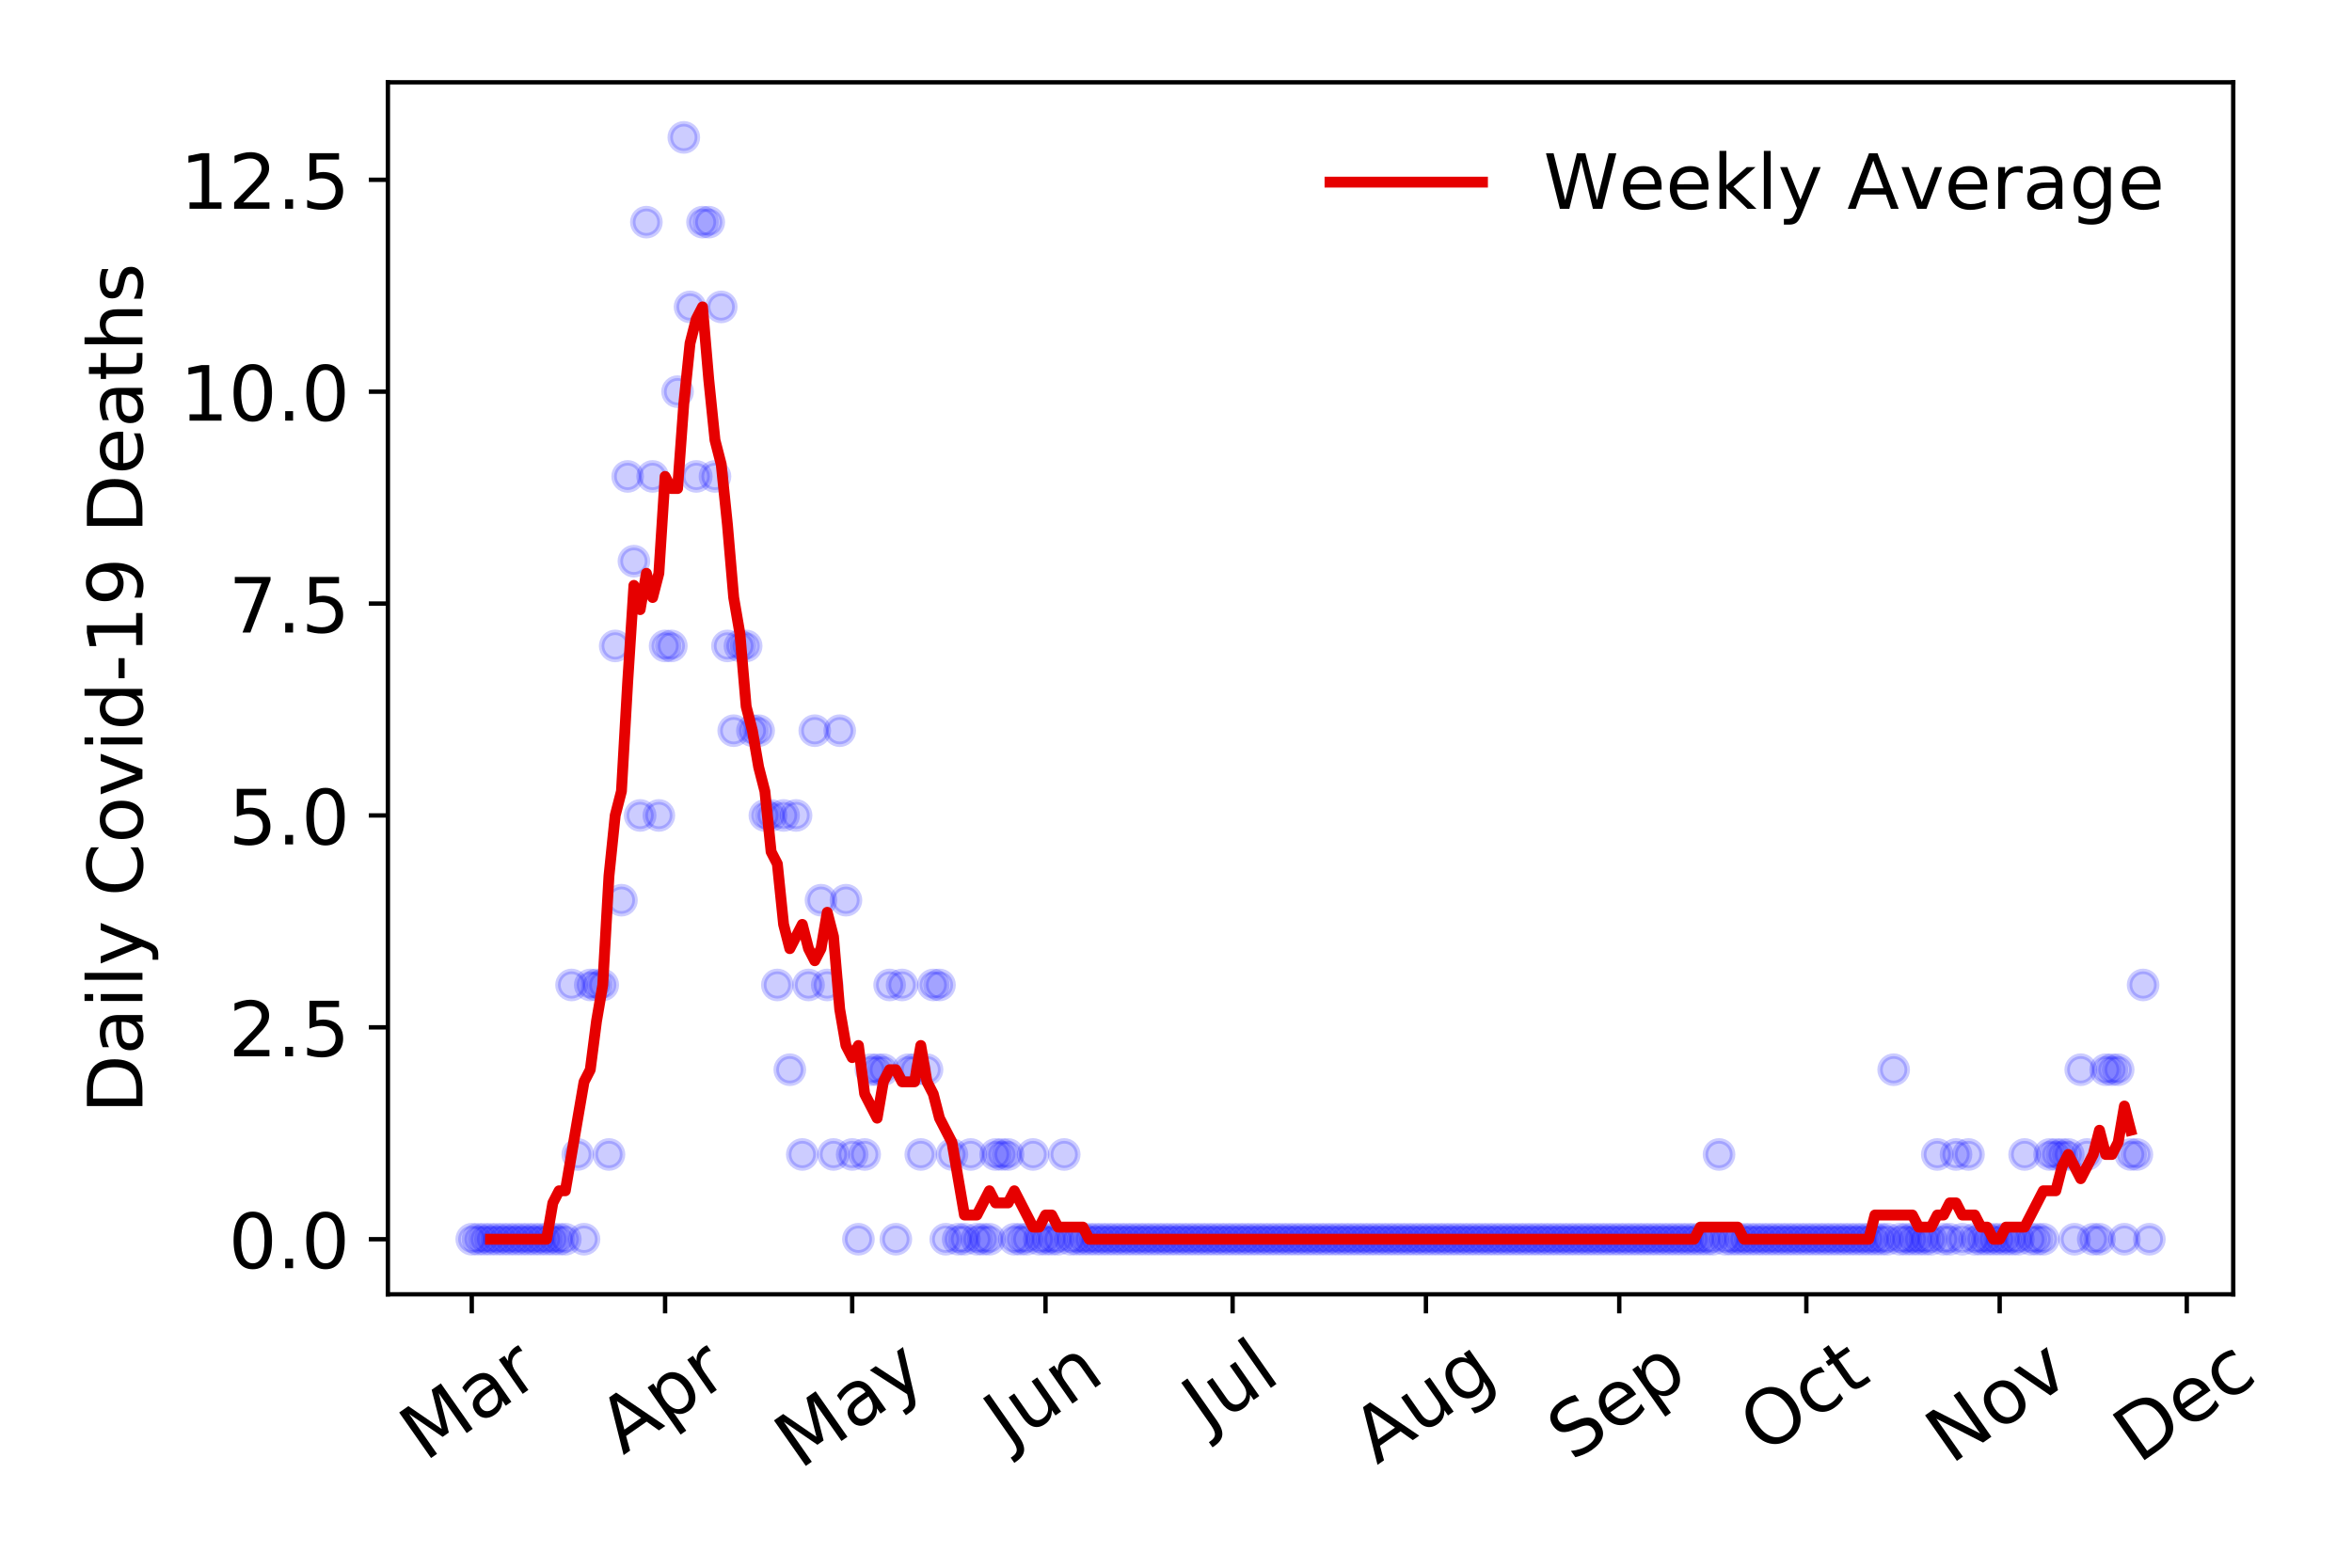 <?xml version="1.0" encoding="utf-8" standalone="no"?>
<!DOCTYPE svg PUBLIC "-//W3C//DTD SVG 1.1//EN"
  "http://www.w3.org/Graphics/SVG/1.1/DTD/svg11.dtd">
<!-- Created with matplotlib (https://matplotlib.org/) -->
<svg height="288pt" version="1.1" viewBox="0 0 432 288" width="432pt" xmlns="http://www.w3.org/2000/svg" xmlns:xlink="http://www.w3.org/1999/xlink">
 <defs>
  <style type="text/css">
*{stroke-linecap:butt;stroke-linejoin:round;}
  </style>
 </defs>
 <g id="figure_1">
  <g id="patch_1">
   <path d="M 0 288 
L 432 288 
L 432 0 
L 0 0 
z
" style="fill:#ffffff;"/>
  </g>
  <g id="axes_1">
   <g id="patch_2">
    <path d="M 71.245 237.778 
L 410.185 237.778 
L 410.185 15.12 
L 71.245 15.12 
z
" style="fill:#ffffff;"/>
   </g>
   <g id="matplotlib.axis_1">
    <g id="xtick_1">
     <g id="line2d_1">
      <defs>
       <path d="M 0 0 
L 0 3.5 
" id="mde9a05742e" style="stroke:#000000;stroke-width:0.8;"/>
      </defs>
      <g>
       <use style="stroke:#000000;stroke-width:0.8;" x="86.651" xlink:href="#mde9a05742e" y="237.778"/>
      </g>
     </g>
     <g id="text_1">
      <!-- Mar -->
      <defs>
       <path d="M 9.812 72.906 
L 24.516 72.906 
L 43.109 23.297 
L 61.812 72.906 
L 76.516 72.906 
L 76.516 0 
L 66.891 0 
L 66.891 64.016 
L 48.094 14.016 
L 38.188 14.016 
L 19.391 64.016 
L 19.391 0 
L 9.812 0 
z
" id="DejaVuSans-77"/>
       <path d="M 34.281 27.484 
Q 23.391 27.484 19.188 25 
Q 14.984 22.516 14.984 16.5 
Q 14.984 11.719 18.141 8.906 
Q 21.297 6.109 26.703 6.109 
Q 34.188 6.109 38.703 11.406 
Q 43.219 16.703 43.219 25.484 
L 43.219 27.484 
z
M 52.203 31.203 
L 52.203 0 
L 43.219 0 
L 43.219 8.297 
Q 40.141 3.328 35.547 0.953 
Q 30.953 -1.422 24.312 -1.422 
Q 15.922 -1.422 10.953 3.297 
Q 6 8.016 6 15.922 
Q 6 25.141 12.172 29.828 
Q 18.359 34.516 30.609 34.516 
L 43.219 34.516 
L 43.219 35.406 
Q 43.219 41.609 39.141 45 
Q 35.062 48.391 27.688 48.391 
Q 23 48.391 18.547 47.266 
Q 14.109 46.141 10.016 43.891 
L 10.016 52.203 
Q 14.938 54.109 19.578 55.047 
Q 24.219 56 28.609 56 
Q 40.484 56 46.344 49.844 
Q 52.203 43.703 52.203 31.203 
z
" id="DejaVuSans-97"/>
       <path d="M 41.109 46.297 
Q 39.594 47.172 37.812 47.578 
Q 36.031 48 33.891 48 
Q 26.266 48 22.188 43.047 
Q 18.109 38.094 18.109 28.812 
L 18.109 0 
L 9.078 0 
L 9.078 54.688 
L 18.109 54.688 
L 18.109 46.188 
Q 20.953 51.172 25.484 53.578 
Q 30.031 56 36.531 56 
Q 37.453 56 38.578 55.875 
Q 39.703 55.766 41.062 55.516 
z
" id="DejaVuSans-114"/>
      </defs>
      <g transform="translate(78.049 268.643)rotate(-35)scale(0.14 -0.14)">
       <use xlink:href="#DejaVuSans-77"/>
       <use x="86.279" xlink:href="#DejaVuSans-97"/>
       <use x="147.559" xlink:href="#DejaVuSans-114"/>
      </g>
     </g>
    </g>
    <g id="xtick_2">
     <g id="line2d_2">
      <g>
       <use style="stroke:#000000;stroke-width:0.8;" x="122.16" xlink:href="#mde9a05742e" y="237.778"/>
      </g>
     </g>
     <g id="text_2">
      <!-- Apr -->
      <defs>
       <path d="M 34.188 63.188 
L 20.797 26.906 
L 47.609 26.906 
z
M 28.609 72.906 
L 39.797 72.906 
L 67.578 0 
L 57.328 0 
L 50.688 18.703 
L 17.828 18.703 
L 11.188 0 
L 0.781 0 
z
" id="DejaVuSans-65"/>
       <path d="M 18.109 8.203 
L 18.109 -20.797 
L 9.078 -20.797 
L 9.078 54.688 
L 18.109 54.688 
L 18.109 46.391 
Q 20.953 51.266 25.266 53.625 
Q 29.594 56 35.594 56 
Q 45.562 56 51.781 48.094 
Q 58.016 40.188 58.016 27.297 
Q 58.016 14.406 51.781 6.484 
Q 45.562 -1.422 35.594 -1.422 
Q 29.594 -1.422 25.266 0.953 
Q 20.953 3.328 18.109 8.203 
z
M 48.688 27.297 
Q 48.688 37.203 44.609 42.844 
Q 40.531 48.484 33.406 48.484 
Q 26.266 48.484 22.188 42.844 
Q 18.109 37.203 18.109 27.297 
Q 18.109 17.391 22.188 11.75 
Q 26.266 6.109 33.406 6.109 
Q 40.531 6.109 44.609 11.75 
Q 48.688 17.391 48.688 27.297 
z
" id="DejaVuSans-112"/>
      </defs>
      <g transform="translate(114.456 267.384)rotate(-35)scale(0.14 -0.14)">
       <use xlink:href="#DejaVuSans-65"/>
       <use x="68.408" xlink:href="#DejaVuSans-112"/>
       <use x="131.885" xlink:href="#DejaVuSans-114"/>
      </g>
     </g>
    </g>
    <g id="xtick_3">
     <g id="line2d_3">
      <g>
       <use style="stroke:#000000;stroke-width:0.8;" x="156.524" xlink:href="#mde9a05742e" y="237.778"/>
      </g>
     </g>
     <g id="text_3">
      <!-- May -->
      <defs>
       <path d="M 32.172 -5.078 
Q 28.375 -14.844 24.75 -17.812 
Q 21.141 -20.797 15.094 -20.797 
L 7.906 -20.797 
L 7.906 -13.281 
L 13.188 -13.281 
Q 16.891 -13.281 18.938 -11.516 
Q 21 -9.766 23.484 -3.219 
L 25.094 0.875 
L 2.984 54.688 
L 12.5 54.688 
L 29.594 11.922 
L 46.688 54.688 
L 56.203 54.688 
z
" id="DejaVuSans-121"/>
      </defs>
      <g transform="translate(146.885 270.094)rotate(-35)scale(0.14 -0.14)">
       <use xlink:href="#DejaVuSans-77"/>
       <use x="86.279" xlink:href="#DejaVuSans-97"/>
       <use x="147.559" xlink:href="#DejaVuSans-121"/>
      </g>
     </g>
    </g>
    <g id="xtick_4">
     <g id="line2d_4">
      <g>
       <use style="stroke:#000000;stroke-width:0.8;" x="192.033" xlink:href="#mde9a05742e" y="237.778"/>
      </g>
     </g>
     <g id="text_4">
      <!-- Jun -->
      <defs>
       <path d="M 9.812 72.906 
L 19.672 72.906 
L 19.672 5.078 
Q 19.672 -8.109 14.672 -14.062 
Q 9.672 -20.016 -1.422 -20.016 
L -5.172 -20.016 
L -5.172 -11.719 
L -2.094 -11.719 
Q 4.438 -11.719 7.125 -8.047 
Q 9.812 -4.391 9.812 5.078 
z
" id="DejaVuSans-74"/>
       <path d="M 8.5 21.578 
L 8.5 54.688 
L 17.484 54.688 
L 17.484 21.922 
Q 17.484 14.156 20.5 10.266 
Q 23.531 6.391 29.594 6.391 
Q 36.859 6.391 41.078 11.031 
Q 45.312 15.672 45.312 23.688 
L 45.312 54.688 
L 54.297 54.688 
L 54.297 0 
L 45.312 0 
L 45.312 8.406 
Q 42.047 3.422 37.719 1 
Q 33.406 -1.422 27.688 -1.422 
Q 18.266 -1.422 13.375 4.438 
Q 8.5 10.297 8.5 21.578 
z
M 31.109 56 
z
" id="DejaVuSans-117"/>
       <path d="M 54.891 33.016 
L 54.891 0 
L 45.906 0 
L 45.906 32.719 
Q 45.906 40.484 42.875 44.328 
Q 39.844 48.188 33.797 48.188 
Q 26.516 48.188 22.312 43.547 
Q 18.109 38.922 18.109 30.906 
L 18.109 0 
L 9.078 0 
L 9.078 54.688 
L 18.109 54.688 
L 18.109 46.188 
Q 21.344 51.125 25.703 53.562 
Q 30.078 56 35.797 56 
Q 45.219 56 50.047 50.172 
Q 54.891 44.344 54.891 33.016 
z
" id="DejaVuSans-110"/>
      </defs>
      <g transform="translate(185.289 266.039)rotate(-35)scale(0.14 -0.14)">
       <use xlink:href="#DejaVuSans-74"/>
       <use x="29.492" xlink:href="#DejaVuSans-117"/>
       <use x="92.871" xlink:href="#DejaVuSans-110"/>
      </g>
     </g>
    </g>
    <g id="xtick_5">
     <g id="line2d_5">
      <g>
       <use style="stroke:#000000;stroke-width:0.8;" x="226.397" xlink:href="#mde9a05742e" y="237.778"/>
      </g>
     </g>
     <g id="text_5">
      <!-- Jul -->
      <defs>
       <path d="M 9.422 75.984 
L 18.406 75.984 
L 18.406 0 
L 9.422 0 
z
" id="DejaVuSans-108"/>
      </defs>
      <g transform="translate(221.694 263.181)rotate(-35)scale(0.14 -0.14)">
       <use xlink:href="#DejaVuSans-74"/>
       <use x="29.492" xlink:href="#DejaVuSans-117"/>
       <use x="92.871" xlink:href="#DejaVuSans-108"/>
      </g>
     </g>
    </g>
    <g id="xtick_6">
     <g id="line2d_6">
      <g>
       <use style="stroke:#000000;stroke-width:0.8;" x="261.906" xlink:href="#mde9a05742e" y="237.778"/>
      </g>
     </g>
     <g id="text_6">
      <!-- Aug -->
      <defs>
       <path d="M 45.406 27.984 
Q 45.406 37.75 41.375 43.109 
Q 37.359 48.484 30.078 48.484 
Q 22.859 48.484 18.828 43.109 
Q 14.797 37.75 14.797 27.984 
Q 14.797 18.266 18.828 12.891 
Q 22.859 7.516 30.078 7.516 
Q 37.359 7.516 41.375 12.891 
Q 45.406 18.266 45.406 27.984 
z
M 54.391 6.781 
Q 54.391 -7.172 48.188 -13.984 
Q 42 -20.797 29.203 -20.797 
Q 24.469 -20.797 20.266 -20.094 
Q 16.062 -19.391 12.109 -17.922 
L 12.109 -9.188 
Q 16.062 -11.328 19.922 -12.344 
Q 23.781 -13.375 27.781 -13.375 
Q 36.625 -13.375 41.016 -8.766 
Q 45.406 -4.156 45.406 5.172 
L 45.406 9.625 
Q 42.625 4.781 38.281 2.391 
Q 33.938 0 27.875 0 
Q 17.828 0 11.672 7.656 
Q 5.516 15.328 5.516 27.984 
Q 5.516 40.672 11.672 48.328 
Q 17.828 56 27.875 56 
Q 33.938 56 38.281 53.609 
Q 42.625 51.219 45.406 46.391 
L 45.406 54.688 
L 54.391 54.688 
z
" id="DejaVuSans-103"/>
      </defs>
      <g transform="translate(252.925 269.172)rotate(-35)scale(0.14 -0.14)">
       <use xlink:href="#DejaVuSans-65"/>
       <use x="68.408" xlink:href="#DejaVuSans-117"/>
       <use x="131.787" xlink:href="#DejaVuSans-103"/>
      </g>
     </g>
    </g>
    <g id="xtick_7">
     <g id="line2d_7">
      <g>
       <use style="stroke:#000000;stroke-width:0.8;" x="297.415" xlink:href="#mde9a05742e" y="237.778"/>
      </g>
     </g>
     <g id="text_7">
      <!-- Sep -->
      <defs>
       <path d="M 53.516 70.516 
L 53.516 60.891 
Q 47.906 63.578 42.922 64.891 
Q 37.938 66.219 33.297 66.219 
Q 25.25 66.219 20.875 63.094 
Q 16.5 59.969 16.5 54.203 
Q 16.5 49.359 19.406 46.891 
Q 22.312 44.438 30.422 42.922 
L 36.375 41.703 
Q 47.406 39.594 52.656 34.297 
Q 57.906 29 57.906 20.125 
Q 57.906 9.516 50.797 4.047 
Q 43.703 -1.422 29.984 -1.422 
Q 24.812 -1.422 18.969 -0.25 
Q 13.141 0.922 6.891 3.219 
L 6.891 13.375 
Q 12.891 10.016 18.656 8.297 
Q 24.422 6.594 29.984 6.594 
Q 38.422 6.594 43.016 9.906 
Q 47.609 13.234 47.609 19.391 
Q 47.609 24.75 44.312 27.781 
Q 41.016 30.812 33.5 32.328 
L 27.484 33.5 
Q 16.453 35.688 11.516 40.375 
Q 6.594 45.062 6.594 53.422 
Q 6.594 63.094 13.406 68.656 
Q 20.219 74.219 32.172 74.219 
Q 37.312 74.219 42.625 73.281 
Q 47.953 72.359 53.516 70.516 
z
" id="DejaVuSans-83"/>
       <path d="M 56.203 29.594 
L 56.203 25.203 
L 14.891 25.203 
Q 15.484 15.922 20.484 11.062 
Q 25.484 6.203 34.422 6.203 
Q 39.594 6.203 44.453 7.469 
Q 49.312 8.734 54.109 11.281 
L 54.109 2.781 
Q 49.266 0.734 44.188 -0.344 
Q 39.109 -1.422 33.891 -1.422 
Q 20.797 -1.422 13.156 6.188 
Q 5.516 13.812 5.516 26.812 
Q 5.516 40.234 12.766 48.109 
Q 20.016 56 32.328 56 
Q 43.359 56 49.781 48.891 
Q 56.203 41.797 56.203 29.594 
z
M 47.219 32.234 
Q 47.125 39.594 43.094 43.984 
Q 39.062 48.391 32.422 48.391 
Q 24.906 48.391 20.391 44.141 
Q 15.875 39.891 15.188 32.172 
z
" id="DejaVuSans-101"/>
      </defs>
      <g transform="translate(288.822 268.629)rotate(-35)scale(0.14 -0.14)">
       <use xlink:href="#DejaVuSans-83"/>
       <use x="63.477" xlink:href="#DejaVuSans-101"/>
       <use x="125" xlink:href="#DejaVuSans-112"/>
      </g>
     </g>
    </g>
    <g id="xtick_8">
     <g id="line2d_8">
      <g>
       <use style="stroke:#000000;stroke-width:0.8;" x="331.778" xlink:href="#mde9a05742e" y="237.778"/>
      </g>
     </g>
     <g id="text_8">
      <!-- Oct -->
      <defs>
       <path d="M 39.406 66.219 
Q 28.656 66.219 22.328 58.203 
Q 16.016 50.203 16.016 36.375 
Q 16.016 22.609 22.328 14.594 
Q 28.656 6.594 39.406 6.594 
Q 50.141 6.594 56.422 14.594 
Q 62.703 22.609 62.703 36.375 
Q 62.703 50.203 56.422 58.203 
Q 50.141 66.219 39.406 66.219 
z
M 39.406 74.219 
Q 54.734 74.219 63.906 63.938 
Q 73.094 53.656 73.094 36.375 
Q 73.094 19.141 63.906 8.859 
Q 54.734 -1.422 39.406 -1.422 
Q 24.031 -1.422 14.812 8.828 
Q 5.609 19.094 5.609 36.375 
Q 5.609 53.656 14.812 63.938 
Q 24.031 74.219 39.406 74.219 
z
" id="DejaVuSans-79"/>
       <path d="M 48.781 52.594 
L 48.781 44.188 
Q 44.969 46.297 41.141 47.344 
Q 37.312 48.391 33.406 48.391 
Q 24.656 48.391 19.812 42.844 
Q 14.984 37.312 14.984 27.297 
Q 14.984 17.281 19.812 11.734 
Q 24.656 6.203 33.406 6.203 
Q 37.312 6.203 41.141 7.25 
Q 44.969 8.297 48.781 10.406 
L 48.781 2.094 
Q 45.016 0.344 40.984 -0.531 
Q 36.969 -1.422 32.422 -1.422 
Q 20.062 -1.422 12.781 6.344 
Q 5.516 14.109 5.516 27.297 
Q 5.516 40.672 12.859 48.328 
Q 20.219 56 33.016 56 
Q 37.156 56 41.109 55.141 
Q 45.062 54.297 48.781 52.594 
z
" id="DejaVuSans-99"/>
       <path d="M 18.312 70.219 
L 18.312 54.688 
L 36.812 54.688 
L 36.812 47.703 
L 18.312 47.703 
L 18.312 18.016 
Q 18.312 11.328 20.141 9.422 
Q 21.969 7.516 27.594 7.516 
L 36.812 7.516 
L 36.812 0 
L 27.594 0 
Q 17.188 0 13.234 3.875 
Q 9.281 7.766 9.281 18.016 
L 9.281 47.703 
L 2.688 47.703 
L 2.688 54.688 
L 9.281 54.688 
L 9.281 70.219 
z
" id="DejaVuSans-116"/>
      </defs>
      <g transform="translate(324.08 267.377)rotate(-35)scale(0.14 -0.14)">
       <use xlink:href="#DejaVuSans-79"/>
       <use x="78.711" xlink:href="#DejaVuSans-99"/>
       <use x="133.691" xlink:href="#DejaVuSans-116"/>
      </g>
     </g>
    </g>
    <g id="xtick_9">
     <g id="line2d_9">
      <g>
       <use style="stroke:#000000;stroke-width:0.8;" x="367.287" xlink:href="#mde9a05742e" y="237.778"/>
      </g>
     </g>
     <g id="text_9">
      <!-- Nov -->
      <defs>
       <path d="M 9.812 72.906 
L 23.094 72.906 
L 55.422 11.922 
L 55.422 72.906 
L 64.984 72.906 
L 64.984 0 
L 51.703 0 
L 19.391 60.984 
L 19.391 0 
L 9.812 0 
z
" id="DejaVuSans-78"/>
       <path d="M 30.609 48.391 
Q 23.391 48.391 19.188 42.75 
Q 14.984 37.109 14.984 27.297 
Q 14.984 17.484 19.156 11.844 
Q 23.344 6.203 30.609 6.203 
Q 37.797 6.203 41.984 11.859 
Q 46.188 17.531 46.188 27.297 
Q 46.188 37.016 41.984 42.703 
Q 37.797 48.391 30.609 48.391 
z
M 30.609 56 
Q 42.328 56 49.016 48.375 
Q 55.719 40.766 55.719 27.297 
Q 55.719 13.875 49.016 6.219 
Q 42.328 -1.422 30.609 -1.422 
Q 18.844 -1.422 12.172 6.219 
Q 5.516 13.875 5.516 27.297 
Q 5.516 40.766 12.172 48.375 
Q 18.844 56 30.609 56 
z
" id="DejaVuSans-111"/>
       <path d="M 2.984 54.688 
L 12.5 54.688 
L 29.594 8.797 
L 46.688 54.688 
L 56.203 54.688 
L 35.688 0 
L 23.484 0 
z
" id="DejaVuSans-118"/>
      </defs>
      <g transform="translate(358.311 269.166)rotate(-35)scale(0.14 -0.14)">
       <use xlink:href="#DejaVuSans-78"/>
       <use x="74.805" xlink:href="#DejaVuSans-111"/>
       <use x="135.986" xlink:href="#DejaVuSans-118"/>
      </g>
     </g>
    </g>
    <g id="xtick_10">
     <g id="line2d_10">
      <g>
       <use style="stroke:#000000;stroke-width:0.8;" x="401.651" xlink:href="#mde9a05742e" y="237.778"/>
      </g>
     </g>
     <g id="text_10">
      <!-- Dec -->
      <defs>
       <path d="M 19.672 64.797 
L 19.672 8.109 
L 31.594 8.109 
Q 46.688 8.109 53.688 14.938 
Q 60.688 21.781 60.688 36.531 
Q 60.688 51.172 53.688 57.984 
Q 46.688 64.797 31.594 64.797 
z
M 9.812 72.906 
L 30.078 72.906 
Q 51.266 72.906 61.172 64.094 
Q 71.094 55.281 71.094 36.531 
Q 71.094 17.672 61.125 8.828 
Q 51.172 0 30.078 0 
L 9.812 0 
z
" id="DejaVuSans-68"/>
      </defs>
      <g transform="translate(392.77 269.032)rotate(-35)scale(0.14 -0.14)">
       <use xlink:href="#DejaVuSans-68"/>
       <use x="77.002" xlink:href="#DejaVuSans-101"/>
       <use x="138.525" xlink:href="#DejaVuSans-99"/>
      </g>
     </g>
    </g>
   </g>
   <g id="matplotlib.axis_2">
    <g id="ytick_1">
     <g id="line2d_11">
      <defs>
       <path d="M 0 0 
L -3.5 0 
" id="m9f593730b5" style="stroke:#000000;stroke-width:0.8;"/>
      </defs>
      <g>
       <use style="stroke:#000000;stroke-width:0.8;" x="71.245" xlink:href="#m9f593730b5" y="227.657"/>
      </g>
     </g>
     <g id="text_11">
      <!-- 0.0 -->
      <defs>
       <path d="M 31.781 66.406 
Q 24.172 66.406 20.328 58.906 
Q 16.5 51.422 16.5 36.375 
Q 16.5 21.391 20.328 13.891 
Q 24.172 6.391 31.781 6.391 
Q 39.453 6.391 43.281 13.891 
Q 47.125 21.391 47.125 36.375 
Q 47.125 51.422 43.281 58.906 
Q 39.453 66.406 31.781 66.406 
z
M 31.781 74.219 
Q 44.047 74.219 50.516 64.516 
Q 56.984 54.828 56.984 36.375 
Q 56.984 17.969 50.516 8.266 
Q 44.047 -1.422 31.781 -1.422 
Q 19.531 -1.422 13.062 8.266 
Q 6.594 17.969 6.594 36.375 
Q 6.594 54.828 13.062 64.516 
Q 19.531 74.219 31.781 74.219 
z
" id="DejaVuSans-48"/>
       <path d="M 10.688 12.406 
L 21 12.406 
L 21 0 
L 10.688 0 
z
" id="DejaVuSans-46"/>
      </defs>
      <g transform="translate(41.981 232.976)scale(0.14 -0.14)">
       <use xlink:href="#DejaVuSans-48"/>
       <use x="63.623" xlink:href="#DejaVuSans-46"/>
       <use x="95.41" xlink:href="#DejaVuSans-48"/>
      </g>
     </g>
    </g>
    <g id="ytick_2">
     <g id="line2d_12">
      <g>
       <use style="stroke:#000000;stroke-width:0.8;" x="71.245" xlink:href="#m9f593730b5" y="188.731"/>
      </g>
     </g>
     <g id="text_12">
      <!-- 2.5 -->
      <defs>
       <path d="M 19.188 8.297 
L 53.609 8.297 
L 53.609 0 
L 7.328 0 
L 7.328 8.297 
Q 12.938 14.109 22.625 23.891 
Q 32.328 33.688 34.812 36.531 
Q 39.547 41.844 41.422 45.531 
Q 43.312 49.219 43.312 52.781 
Q 43.312 58.594 39.234 62.25 
Q 35.156 65.922 28.609 65.922 
Q 23.969 65.922 18.812 64.312 
Q 13.672 62.703 7.812 59.422 
L 7.812 69.391 
Q 13.766 71.781 18.938 73 
Q 24.125 74.219 28.422 74.219 
Q 39.75 74.219 46.484 68.547 
Q 53.219 62.891 53.219 53.422 
Q 53.219 48.922 51.531 44.891 
Q 49.859 40.875 45.406 35.406 
Q 44.188 33.984 37.641 27.219 
Q 31.109 20.453 19.188 8.297 
z
" id="DejaVuSans-50"/>
       <path d="M 10.797 72.906 
L 49.516 72.906 
L 49.516 64.594 
L 19.828 64.594 
L 19.828 46.734 
Q 21.969 47.469 24.109 47.828 
Q 26.266 48.188 28.422 48.188 
Q 40.625 48.188 47.75 41.5 
Q 54.891 34.812 54.891 23.391 
Q 54.891 11.625 47.562 5.094 
Q 40.234 -1.422 26.906 -1.422 
Q 22.312 -1.422 17.547 -0.641 
Q 12.797 0.141 7.719 1.703 
L 7.719 11.625 
Q 12.109 9.234 16.797 8.062 
Q 21.484 6.891 26.703 6.891 
Q 35.156 6.891 40.078 11.328 
Q 45.016 15.766 45.016 23.391 
Q 45.016 31 40.078 35.438 
Q 35.156 39.891 26.703 39.891 
Q 22.75 39.891 18.812 39.016 
Q 14.891 38.141 10.797 36.281 
z
" id="DejaVuSans-53"/>
      </defs>
      <g transform="translate(41.981 194.05)scale(0.14 -0.14)">
       <use xlink:href="#DejaVuSans-50"/>
       <use x="63.623" xlink:href="#DejaVuSans-46"/>
       <use x="95.41" xlink:href="#DejaVuSans-53"/>
      </g>
     </g>
    </g>
    <g id="ytick_3">
     <g id="line2d_13">
      <g>
       <use style="stroke:#000000;stroke-width:0.8;" x="71.245" xlink:href="#m9f593730b5" y="149.805"/>
      </g>
     </g>
     <g id="text_13">
      <!-- 5.0 -->
      <g transform="translate(41.981 155.124)scale(0.14 -0.14)">
       <use xlink:href="#DejaVuSans-53"/>
       <use x="63.623" xlink:href="#DejaVuSans-46"/>
       <use x="95.41" xlink:href="#DejaVuSans-48"/>
      </g>
     </g>
    </g>
    <g id="ytick_4">
     <g id="line2d_14">
      <g>
       <use style="stroke:#000000;stroke-width:0.8;" x="71.245" xlink:href="#m9f593730b5" y="110.879"/>
      </g>
     </g>
     <g id="text_14">
      <!-- 7.5 -->
      <defs>
       <path d="M 8.203 72.906 
L 55.078 72.906 
L 55.078 68.703 
L 28.609 0 
L 18.312 0 
L 43.219 64.594 
L 8.203 64.594 
z
" id="DejaVuSans-55"/>
      </defs>
      <g transform="translate(41.981 116.197)scale(0.14 -0.14)">
       <use xlink:href="#DejaVuSans-55"/>
       <use x="63.623" xlink:href="#DejaVuSans-46"/>
       <use x="95.41" xlink:href="#DejaVuSans-53"/>
      </g>
     </g>
    </g>
    <g id="ytick_5">
     <g id="line2d_15">
      <g>
       <use style="stroke:#000000;stroke-width:0.8;" x="71.245" xlink:href="#m9f593730b5" y="71.952"/>
      </g>
     </g>
     <g id="text_15">
      <!-- 10.0 -->
      <defs>
       <path d="M 12.406 8.297 
L 28.516 8.297 
L 28.516 63.922 
L 10.984 60.406 
L 10.984 69.391 
L 28.422 72.906 
L 38.281 72.906 
L 38.281 8.297 
L 54.391 8.297 
L 54.391 0 
L 12.406 0 
z
" id="DejaVuSans-49"/>
      </defs>
      <g transform="translate(33.073 77.271)scale(0.14 -0.14)">
       <use xlink:href="#DejaVuSans-49"/>
       <use x="63.623" xlink:href="#DejaVuSans-48"/>
       <use x="127.246" xlink:href="#DejaVuSans-46"/>
       <use x="159.033" xlink:href="#DejaVuSans-48"/>
      </g>
     </g>
    </g>
    <g id="ytick_6">
     <g id="line2d_16">
      <g>
       <use style="stroke:#000000;stroke-width:0.8;" x="71.245" xlink:href="#m9f593730b5" y="33.026"/>
      </g>
     </g>
     <g id="text_16">
      <!-- 12.5 -->
      <g transform="translate(33.073 38.345)scale(0.14 -0.14)">
       <use xlink:href="#DejaVuSans-49"/>
       <use x="63.623" xlink:href="#DejaVuSans-50"/>
       <use x="127.246" xlink:href="#DejaVuSans-46"/>
       <use x="159.033" xlink:href="#DejaVuSans-53"/>
      </g>
     </g>
    </g>
    <g id="text_17">
     <!-- Daily Covid-19 Deaths -->
     <defs>
      <path d="M 9.422 54.688 
L 18.406 54.688 
L 18.406 0 
L 9.422 0 
z
M 9.422 75.984 
L 18.406 75.984 
L 18.406 64.594 
L 9.422 64.594 
z
" id="DejaVuSans-105"/>
      <path id="DejaVuSans-32"/>
      <path d="M 64.406 67.281 
L 64.406 56.891 
Q 59.422 61.531 53.781 63.812 
Q 48.141 66.109 41.797 66.109 
Q 29.297 66.109 22.656 58.469 
Q 16.016 50.828 16.016 36.375 
Q 16.016 21.969 22.656 14.328 
Q 29.297 6.688 41.797 6.688 
Q 48.141 6.688 53.781 8.984 
Q 59.422 11.281 64.406 15.922 
L 64.406 5.609 
Q 59.234 2.094 53.438 0.328 
Q 47.656 -1.422 41.219 -1.422 
Q 24.656 -1.422 15.125 8.703 
Q 5.609 18.844 5.609 36.375 
Q 5.609 53.953 15.125 64.078 
Q 24.656 74.219 41.219 74.219 
Q 47.75 74.219 53.531 72.484 
Q 59.328 70.75 64.406 67.281 
z
" id="DejaVuSans-67"/>
      <path d="M 45.406 46.391 
L 45.406 75.984 
L 54.391 75.984 
L 54.391 0 
L 45.406 0 
L 45.406 8.203 
Q 42.578 3.328 38.25 0.953 
Q 33.938 -1.422 27.875 -1.422 
Q 17.969 -1.422 11.734 6.484 
Q 5.516 14.406 5.516 27.297 
Q 5.516 40.188 11.734 48.094 
Q 17.969 56 27.875 56 
Q 33.938 56 38.25 53.625 
Q 42.578 51.266 45.406 46.391 
z
M 14.797 27.297 
Q 14.797 17.391 18.875 11.75 
Q 22.953 6.109 30.078 6.109 
Q 37.203 6.109 41.297 11.75 
Q 45.406 17.391 45.406 27.297 
Q 45.406 37.203 41.297 42.844 
Q 37.203 48.484 30.078 48.484 
Q 22.953 48.484 18.875 42.844 
Q 14.797 37.203 14.797 27.297 
z
" id="DejaVuSans-100"/>
      <path d="M 4.891 31.391 
L 31.203 31.391 
L 31.203 23.391 
L 4.891 23.391 
z
" id="DejaVuSans-45"/>
      <path d="M 10.984 1.516 
L 10.984 10.5 
Q 14.703 8.734 18.5 7.812 
Q 22.312 6.891 25.984 6.891 
Q 35.75 6.891 40.891 13.453 
Q 46.047 20.016 46.781 33.406 
Q 43.953 29.203 39.594 26.953 
Q 35.25 24.703 29.984 24.703 
Q 19.047 24.703 12.672 31.312 
Q 6.297 37.938 6.297 49.422 
Q 6.297 60.641 12.938 67.422 
Q 19.578 74.219 30.609 74.219 
Q 43.266 74.219 49.922 64.516 
Q 56.594 54.828 56.594 36.375 
Q 56.594 19.141 48.406 8.859 
Q 40.234 -1.422 26.422 -1.422 
Q 22.703 -1.422 18.891 -0.688 
Q 15.094 0.047 10.984 1.516 
z
M 30.609 32.422 
Q 37.25 32.422 41.125 36.953 
Q 45.016 41.5 45.016 49.422 
Q 45.016 57.281 41.125 61.844 
Q 37.25 66.406 30.609 66.406 
Q 23.969 66.406 20.094 61.844 
Q 16.219 57.281 16.219 49.422 
Q 16.219 41.5 20.094 36.953 
Q 23.969 32.422 30.609 32.422 
z
" id="DejaVuSans-57"/>
      <path d="M 54.891 33.016 
L 54.891 0 
L 45.906 0 
L 45.906 32.719 
Q 45.906 40.484 42.875 44.328 
Q 39.844 48.188 33.797 48.188 
Q 26.516 48.188 22.312 43.547 
Q 18.109 38.922 18.109 30.906 
L 18.109 0 
L 9.078 0 
L 9.078 75.984 
L 18.109 75.984 
L 18.109 46.188 
Q 21.344 51.125 25.703 53.562 
Q 30.078 56 35.797 56 
Q 45.219 56 50.047 50.172 
Q 54.891 44.344 54.891 33.016 
z
" id="DejaVuSans-104"/>
      <path d="M 44.281 53.078 
L 44.281 44.578 
Q 40.484 46.531 36.375 47.5 
Q 32.281 48.484 27.875 48.484 
Q 21.188 48.484 17.844 46.438 
Q 14.5 44.391 14.5 40.281 
Q 14.5 37.156 16.891 35.375 
Q 19.281 33.594 26.516 31.984 
L 29.594 31.297 
Q 39.156 29.25 43.188 25.516 
Q 47.219 21.781 47.219 15.094 
Q 47.219 7.469 41.188 3.016 
Q 35.156 -1.422 24.609 -1.422 
Q 20.219 -1.422 15.453 -0.562 
Q 10.688 0.297 5.422 2 
L 5.422 11.281 
Q 10.406 8.688 15.234 7.391 
Q 20.062 6.109 24.812 6.109 
Q 31.156 6.109 34.562 8.281 
Q 37.984 10.453 37.984 14.406 
Q 37.984 18.062 35.516 20.016 
Q 33.062 21.969 24.703 23.781 
L 21.578 24.516 
Q 13.234 26.266 9.516 29.906 
Q 5.812 33.547 5.812 39.891 
Q 5.812 47.609 11.281 51.797 
Q 16.75 56 26.812 56 
Q 31.781 56 36.172 55.266 
Q 40.578 54.547 44.281 53.078 
z
" id="DejaVuSans-115"/>
     </defs>
     <g transform="translate(26.162 204.56)rotate(-90)scale(0.14 -0.14)">
      <use xlink:href="#DejaVuSans-68"/>
      <use x="77.002" xlink:href="#DejaVuSans-97"/>
      <use x="138.281" xlink:href="#DejaVuSans-105"/>
      <use x="166.064" xlink:href="#DejaVuSans-108"/>
      <use x="193.848" xlink:href="#DejaVuSans-121"/>
      <use x="253.027" xlink:href="#DejaVuSans-32"/>
      <use x="284.814" xlink:href="#DejaVuSans-67"/>
      <use x="354.639" xlink:href="#DejaVuSans-111"/>
      <use x="415.82" xlink:href="#DejaVuSans-118"/>
      <use x="475" xlink:href="#DejaVuSans-105"/>
      <use x="502.783" xlink:href="#DejaVuSans-100"/>
      <use x="566.26" xlink:href="#DejaVuSans-45"/>
      <use x="602.344" xlink:href="#DejaVuSans-49"/>
      <use x="665.967" xlink:href="#DejaVuSans-57"/>
      <use x="729.59" xlink:href="#DejaVuSans-32"/>
      <use x="761.377" xlink:href="#DejaVuSans-68"/>
      <use x="838.379" xlink:href="#DejaVuSans-101"/>
      <use x="899.902" xlink:href="#DejaVuSans-97"/>
      <use x="961.182" xlink:href="#DejaVuSans-116"/>
      <use x="1000.391" xlink:href="#DejaVuSans-104"/>
      <use x="1063.77" xlink:href="#DejaVuSans-115"/>
     </g>
    </g>
   </g>
   <g id="line2d_17">
    <defs>
     <path d="M 0 2.5 
C 0.663 2.5 1.299 2.237 1.768 1.768 
C 2.237 1.299 2.5 0.663 2.5 0 
C 2.5 -0.663 2.237 -1.299 1.768 -1.768 
C 1.299 -2.237 0.663 -2.5 0 -2.5 
C -0.663 -2.5 -1.299 -2.237 -1.768 -1.768 
C -2.237 -1.299 -2.5 -0.663 -2.5 0 
C -2.5 0.663 -2.237 1.299 -1.768 1.768 
C -1.299 2.237 -0.663 2.5 0 2.5 
z
" id="m5d4b21e01b" style="stroke:#0000ff;stroke-opacity:0.2;"/>
    </defs>
    <g clip-path="url(#pfcf6ec31b0)">
     <use style="fill:#0000ff;fill-opacity:0.2;stroke:#0000ff;stroke-opacity:0.2;" x="86.651" xlink:href="#m5d4b21e01b" y="227.657"/>
     <use style="fill:#0000ff;fill-opacity:0.2;stroke:#0000ff;stroke-opacity:0.2;" x="87.797" xlink:href="#m5d4b21e01b" y="227.657"/>
     <use style="fill:#0000ff;fill-opacity:0.2;stroke:#0000ff;stroke-opacity:0.2;" x="88.942" xlink:href="#m5d4b21e01b" y="227.657"/>
     <use style="fill:#0000ff;fill-opacity:0.2;stroke:#0000ff;stroke-opacity:0.2;" x="90.088" xlink:href="#m5d4b21e01b" y="227.657"/>
     <use style="fill:#0000ff;fill-opacity:0.2;stroke:#0000ff;stroke-opacity:0.2;" x="91.233" xlink:href="#m5d4b21e01b" y="227.657"/>
     <use style="fill:#0000ff;fill-opacity:0.2;stroke:#0000ff;stroke-opacity:0.2;" x="92.379" xlink:href="#m5d4b21e01b" y="227.657"/>
     <use style="fill:#0000ff;fill-opacity:0.2;stroke:#0000ff;stroke-opacity:0.2;" x="93.524" xlink:href="#m5d4b21e01b" y="227.657"/>
     <use style="fill:#0000ff;fill-opacity:0.2;stroke:#0000ff;stroke-opacity:0.2;" x="94.67" xlink:href="#m5d4b21e01b" y="227.657"/>
     <use style="fill:#0000ff;fill-opacity:0.2;stroke:#0000ff;stroke-opacity:0.2;" x="95.815" xlink:href="#m5d4b21e01b" y="227.657"/>
     <use style="fill:#0000ff;fill-opacity:0.2;stroke:#0000ff;stroke-opacity:0.2;" x="96.96" xlink:href="#m5d4b21e01b" y="227.657"/>
     <use style="fill:#0000ff;fill-opacity:0.2;stroke:#0000ff;stroke-opacity:0.2;" x="98.106" xlink:href="#m5d4b21e01b" y="227.657"/>
     <use style="fill:#0000ff;fill-opacity:0.2;stroke:#0000ff;stroke-opacity:0.2;" x="99.251" xlink:href="#m5d4b21e01b" y="227.657"/>
     <use style="fill:#0000ff;fill-opacity:0.2;stroke:#0000ff;stroke-opacity:0.2;" x="100.397" xlink:href="#m5d4b21e01b" y="227.657"/>
     <use style="fill:#0000ff;fill-opacity:0.2;stroke:#0000ff;stroke-opacity:0.2;" x="101.542" xlink:href="#m5d4b21e01b" y="227.657"/>
     <use style="fill:#0000ff;fill-opacity:0.2;stroke:#0000ff;stroke-opacity:0.2;" x="102.688" xlink:href="#m5d4b21e01b" y="227.657"/>
     <use style="fill:#0000ff;fill-opacity:0.2;stroke:#0000ff;stroke-opacity:0.2;" x="103.833" xlink:href="#m5d4b21e01b" y="227.657"/>
     <use style="fill:#0000ff;fill-opacity:0.2;stroke:#0000ff;stroke-opacity:0.2;" x="104.979" xlink:href="#m5d4b21e01b" y="180.946"/>
     <use style="fill:#0000ff;fill-opacity:0.2;stroke:#0000ff;stroke-opacity:0.2;" x="106.124" xlink:href="#m5d4b21e01b" y="212.087"/>
     <use style="fill:#0000ff;fill-opacity:0.2;stroke:#0000ff;stroke-opacity:0.2;" x="107.27" xlink:href="#m5d4b21e01b" y="227.657"/>
     <use style="fill:#0000ff;fill-opacity:0.2;stroke:#0000ff;stroke-opacity:0.2;" x="108.415" xlink:href="#m5d4b21e01b" y="180.946"/>
     <use style="fill:#0000ff;fill-opacity:0.2;stroke:#0000ff;stroke-opacity:0.2;" x="109.56" xlink:href="#m5d4b21e01b" y="180.946"/>
     <use style="fill:#0000ff;fill-opacity:0.2;stroke:#0000ff;stroke-opacity:0.2;" x="110.706" xlink:href="#m5d4b21e01b" y="180.946"/>
     <use style="fill:#0000ff;fill-opacity:0.2;stroke:#0000ff;stroke-opacity:0.2;" x="111.851" xlink:href="#m5d4b21e01b" y="212.087"/>
     <use style="fill:#0000ff;fill-opacity:0.2;stroke:#0000ff;stroke-opacity:0.2;" x="112.997" xlink:href="#m5d4b21e01b" y="118.664"/>
     <use style="fill:#0000ff;fill-opacity:0.2;stroke:#0000ff;stroke-opacity:0.2;" x="114.142" xlink:href="#m5d4b21e01b" y="165.375"/>
     <use style="fill:#0000ff;fill-opacity:0.2;stroke:#0000ff;stroke-opacity:0.2;" x="115.288" xlink:href="#m5d4b21e01b" y="87.523"/>
     <use style="fill:#0000ff;fill-opacity:0.2;stroke:#0000ff;stroke-opacity:0.2;" x="116.433" xlink:href="#m5d4b21e01b" y="103.093"/>
     <use style="fill:#0000ff;fill-opacity:0.2;stroke:#0000ff;stroke-opacity:0.2;" x="117.579" xlink:href="#m5d4b21e01b" y="149.805"/>
     <use style="fill:#0000ff;fill-opacity:0.2;stroke:#0000ff;stroke-opacity:0.2;" x="118.724" xlink:href="#m5d4b21e01b" y="40.811"/>
     <use style="fill:#0000ff;fill-opacity:0.2;stroke:#0000ff;stroke-opacity:0.2;" x="119.869" xlink:href="#m5d4b21e01b" y="87.523"/>
     <use style="fill:#0000ff;fill-opacity:0.2;stroke:#0000ff;stroke-opacity:0.2;" x="121.015" xlink:href="#m5d4b21e01b" y="149.805"/>
     <use style="fill:#0000ff;fill-opacity:0.2;stroke:#0000ff;stroke-opacity:0.2;" x="122.16" xlink:href="#m5d4b21e01b" y="118.664"/>
     <use style="fill:#0000ff;fill-opacity:0.2;stroke:#0000ff;stroke-opacity:0.2;" x="123.306" xlink:href="#m5d4b21e01b" y="118.664"/>
     <use style="fill:#0000ff;fill-opacity:0.2;stroke:#0000ff;stroke-opacity:0.2;" x="124.451" xlink:href="#m5d4b21e01b" y="71.952"/>
     <use style="fill:#0000ff;fill-opacity:0.2;stroke:#0000ff;stroke-opacity:0.2;" x="125.597" xlink:href="#m5d4b21e01b" y="25.241"/>
     <use style="fill:#0000ff;fill-opacity:0.2;stroke:#0000ff;stroke-opacity:0.2;" x="126.742" xlink:href="#m5d4b21e01b" y="56.382"/>
     <use style="fill:#0000ff;fill-opacity:0.2;stroke:#0000ff;stroke-opacity:0.2;" x="127.888" xlink:href="#m5d4b21e01b" y="87.523"/>
     <use style="fill:#0000ff;fill-opacity:0.2;stroke:#0000ff;stroke-opacity:0.2;" x="129.033" xlink:href="#m5d4b21e01b" y="40.811"/>
     <use style="fill:#0000ff;fill-opacity:0.2;stroke:#0000ff;stroke-opacity:0.2;" x="130.179" xlink:href="#m5d4b21e01b" y="40.811"/>
     <use style="fill:#0000ff;fill-opacity:0.2;stroke:#0000ff;stroke-opacity:0.2;" x="131.324" xlink:href="#m5d4b21e01b" y="87.523"/>
     <use style="fill:#0000ff;fill-opacity:0.2;stroke:#0000ff;stroke-opacity:0.2;" x="132.469" xlink:href="#m5d4b21e01b" y="56.382"/>
     <use style="fill:#0000ff;fill-opacity:0.2;stroke:#0000ff;stroke-opacity:0.2;" x="133.615" xlink:href="#m5d4b21e01b" y="118.664"/>
     <use style="fill:#0000ff;fill-opacity:0.2;stroke:#0000ff;stroke-opacity:0.2;" x="134.76" xlink:href="#m5d4b21e01b" y="134.234"/>
     <use style="fill:#0000ff;fill-opacity:0.2;stroke:#0000ff;stroke-opacity:0.2;" x="135.906" xlink:href="#m5d4b21e01b" y="118.664"/>
     <use style="fill:#0000ff;fill-opacity:0.2;stroke:#0000ff;stroke-opacity:0.2;" x="137.051" xlink:href="#m5d4b21e01b" y="118.664"/>
     <use style="fill:#0000ff;fill-opacity:0.2;stroke:#0000ff;stroke-opacity:0.2;" x="138.197" xlink:href="#m5d4b21e01b" y="134.234"/>
     <use style="fill:#0000ff;fill-opacity:0.2;stroke:#0000ff;stroke-opacity:0.2;" x="139.342" xlink:href="#m5d4b21e01b" y="134.234"/>
     <use style="fill:#0000ff;fill-opacity:0.2;stroke:#0000ff;stroke-opacity:0.2;" x="140.488" xlink:href="#m5d4b21e01b" y="149.805"/>
     <use style="fill:#0000ff;fill-opacity:0.2;stroke:#0000ff;stroke-opacity:0.2;" x="141.633" xlink:href="#m5d4b21e01b" y="149.805"/>
     <use style="fill:#0000ff;fill-opacity:0.2;stroke:#0000ff;stroke-opacity:0.2;" x="142.779" xlink:href="#m5d4b21e01b" y="180.946"/>
     <use style="fill:#0000ff;fill-opacity:0.2;stroke:#0000ff;stroke-opacity:0.2;" x="143.924" xlink:href="#m5d4b21e01b" y="149.805"/>
     <use style="fill:#0000ff;fill-opacity:0.2;stroke:#0000ff;stroke-opacity:0.2;" x="145.069" xlink:href="#m5d4b21e01b" y="196.516"/>
     <use style="fill:#0000ff;fill-opacity:0.2;stroke:#0000ff;stroke-opacity:0.2;" x="146.215" xlink:href="#m5d4b21e01b" y="149.805"/>
     <use style="fill:#0000ff;fill-opacity:0.2;stroke:#0000ff;stroke-opacity:0.2;" x="147.36" xlink:href="#m5d4b21e01b" y="212.087"/>
     <use style="fill:#0000ff;fill-opacity:0.2;stroke:#0000ff;stroke-opacity:0.2;" x="148.506" xlink:href="#m5d4b21e01b" y="180.946"/>
     <use style="fill:#0000ff;fill-opacity:0.2;stroke:#0000ff;stroke-opacity:0.2;" x="149.651" xlink:href="#m5d4b21e01b" y="134.234"/>
     <use style="fill:#0000ff;fill-opacity:0.2;stroke:#0000ff;stroke-opacity:0.2;" x="150.797" xlink:href="#m5d4b21e01b" y="165.375"/>
     <use style="fill:#0000ff;fill-opacity:0.2;stroke:#0000ff;stroke-opacity:0.2;" x="151.942" xlink:href="#m5d4b21e01b" y="180.946"/>
     <use style="fill:#0000ff;fill-opacity:0.2;stroke:#0000ff;stroke-opacity:0.2;" x="153.088" xlink:href="#m5d4b21e01b" y="212.087"/>
     <use style="fill:#0000ff;fill-opacity:0.2;stroke:#0000ff;stroke-opacity:0.2;" x="154.233" xlink:href="#m5d4b21e01b" y="134.234"/>
     <use style="fill:#0000ff;fill-opacity:0.2;stroke:#0000ff;stroke-opacity:0.2;" x="155.379" xlink:href="#m5d4b21e01b" y="165.375"/>
     <use style="fill:#0000ff;fill-opacity:0.2;stroke:#0000ff;stroke-opacity:0.2;" x="156.524" xlink:href="#m5d4b21e01b" y="212.087"/>
     <use style="fill:#0000ff;fill-opacity:0.2;stroke:#0000ff;stroke-opacity:0.2;" x="157.669" xlink:href="#m5d4b21e01b" y="227.657"/>
     <use style="fill:#0000ff;fill-opacity:0.2;stroke:#0000ff;stroke-opacity:0.2;" x="158.815" xlink:href="#m5d4b21e01b" y="212.087"/>
     <use style="fill:#0000ff;fill-opacity:0.2;stroke:#0000ff;stroke-opacity:0.2;" x="159.96" xlink:href="#m5d4b21e01b" y="196.516"/>
     <use style="fill:#0000ff;fill-opacity:0.2;stroke:#0000ff;stroke-opacity:0.2;" x="161.106" xlink:href="#m5d4b21e01b" y="196.516"/>
     <use style="fill:#0000ff;fill-opacity:0.2;stroke:#0000ff;stroke-opacity:0.2;" x="162.251" xlink:href="#m5d4b21e01b" y="196.516"/>
     <use style="fill:#0000ff;fill-opacity:0.2;stroke:#0000ff;stroke-opacity:0.2;" x="163.397" xlink:href="#m5d4b21e01b" y="180.946"/>
     <use style="fill:#0000ff;fill-opacity:0.2;stroke:#0000ff;stroke-opacity:0.2;" x="164.542" xlink:href="#m5d4b21e01b" y="227.657"/>
     <use style="fill:#0000ff;fill-opacity:0.2;stroke:#0000ff;stroke-opacity:0.2;" x="165.688" xlink:href="#m5d4b21e01b" y="180.946"/>
     <use style="fill:#0000ff;fill-opacity:0.2;stroke:#0000ff;stroke-opacity:0.2;" x="166.833" xlink:href="#m5d4b21e01b" y="196.516"/>
     <use style="fill:#0000ff;fill-opacity:0.2;stroke:#0000ff;stroke-opacity:0.2;" x="167.979" xlink:href="#m5d4b21e01b" y="196.516"/>
     <use style="fill:#0000ff;fill-opacity:0.2;stroke:#0000ff;stroke-opacity:0.2;" x="169.124" xlink:href="#m5d4b21e01b" y="212.087"/>
     <use style="fill:#0000ff;fill-opacity:0.2;stroke:#0000ff;stroke-opacity:0.2;" x="170.269" xlink:href="#m5d4b21e01b" y="196.516"/>
     <use style="fill:#0000ff;fill-opacity:0.2;stroke:#0000ff;stroke-opacity:0.2;" x="171.415" xlink:href="#m5d4b21e01b" y="180.946"/>
     <use style="fill:#0000ff;fill-opacity:0.2;stroke:#0000ff;stroke-opacity:0.2;" x="172.56" xlink:href="#m5d4b21e01b" y="180.946"/>
     <use style="fill:#0000ff;fill-opacity:0.2;stroke:#0000ff;stroke-opacity:0.2;" x="173.706" xlink:href="#m5d4b21e01b" y="227.657"/>
     <use style="fill:#0000ff;fill-opacity:0.2;stroke:#0000ff;stroke-opacity:0.2;" x="174.851" xlink:href="#m5d4b21e01b" y="212.087"/>
     <use style="fill:#0000ff;fill-opacity:0.2;stroke:#0000ff;stroke-opacity:0.2;" x="175.997" xlink:href="#m5d4b21e01b" y="227.657"/>
     <use style="fill:#0000ff;fill-opacity:0.2;stroke:#0000ff;stroke-opacity:0.2;" x="177.142" xlink:href="#m5d4b21e01b" y="227.657"/>
     <use style="fill:#0000ff;fill-opacity:0.2;stroke:#0000ff;stroke-opacity:0.2;" x="178.288" xlink:href="#m5d4b21e01b" y="212.087"/>
     <use style="fill:#0000ff;fill-opacity:0.2;stroke:#0000ff;stroke-opacity:0.2;" x="179.433" xlink:href="#m5d4b21e01b" y="227.657"/>
     <use style="fill:#0000ff;fill-opacity:0.2;stroke:#0000ff;stroke-opacity:0.2;" x="180.579" xlink:href="#m5d4b21e01b" y="227.657"/>
     <use style="fill:#0000ff;fill-opacity:0.2;stroke:#0000ff;stroke-opacity:0.2;" x="181.724" xlink:href="#m5d4b21e01b" y="227.657"/>
     <use style="fill:#0000ff;fill-opacity:0.2;stroke:#0000ff;stroke-opacity:0.2;" x="182.869" xlink:href="#m5d4b21e01b" y="212.087"/>
     <use style="fill:#0000ff;fill-opacity:0.2;stroke:#0000ff;stroke-opacity:0.2;" x="184.015" xlink:href="#m5d4b21e01b" y="212.087"/>
     <use style="fill:#0000ff;fill-opacity:0.2;stroke:#0000ff;stroke-opacity:0.2;" x="185.16" xlink:href="#m5d4b21e01b" y="212.087"/>
     <use style="fill:#0000ff;fill-opacity:0.2;stroke:#0000ff;stroke-opacity:0.2;" x="186.306" xlink:href="#m5d4b21e01b" y="227.657"/>
     <use style="fill:#0000ff;fill-opacity:0.2;stroke:#0000ff;stroke-opacity:0.2;" x="187.451" xlink:href="#m5d4b21e01b" y="227.657"/>
     <use style="fill:#0000ff;fill-opacity:0.2;stroke:#0000ff;stroke-opacity:0.2;" x="188.597" xlink:href="#m5d4b21e01b" y="227.657"/>
     <use style="fill:#0000ff;fill-opacity:0.2;stroke:#0000ff;stroke-opacity:0.2;" x="189.742" xlink:href="#m5d4b21e01b" y="212.087"/>
     <use style="fill:#0000ff;fill-opacity:0.2;stroke:#0000ff;stroke-opacity:0.2;" x="190.888" xlink:href="#m5d4b21e01b" y="227.657"/>
     <use style="fill:#0000ff;fill-opacity:0.2;stroke:#0000ff;stroke-opacity:0.2;" x="192.033" xlink:href="#m5d4b21e01b" y="227.657"/>
     <use style="fill:#0000ff;fill-opacity:0.2;stroke:#0000ff;stroke-opacity:0.2;" x="193.178" xlink:href="#m5d4b21e01b" y="227.657"/>
     <use style="fill:#0000ff;fill-opacity:0.2;stroke:#0000ff;stroke-opacity:0.2;" x="194.324" xlink:href="#m5d4b21e01b" y="227.657"/>
     <use style="fill:#0000ff;fill-opacity:0.2;stroke:#0000ff;stroke-opacity:0.2;" x="195.469" xlink:href="#m5d4b21e01b" y="212.087"/>
     <use style="fill:#0000ff;fill-opacity:0.2;stroke:#0000ff;stroke-opacity:0.2;" x="196.615" xlink:href="#m5d4b21e01b" y="227.657"/>
     <use style="fill:#0000ff;fill-opacity:0.2;stroke:#0000ff;stroke-opacity:0.2;" x="197.76" xlink:href="#m5d4b21e01b" y="227.657"/>
     <use style="fill:#0000ff;fill-opacity:0.2;stroke:#0000ff;stroke-opacity:0.2;" x="198.906" xlink:href="#m5d4b21e01b" y="227.657"/>
     <use style="fill:#0000ff;fill-opacity:0.2;stroke:#0000ff;stroke-opacity:0.2;" x="200.051" xlink:href="#m5d4b21e01b" y="227.657"/>
     <use style="fill:#0000ff;fill-opacity:0.2;stroke:#0000ff;stroke-opacity:0.2;" x="201.197" xlink:href="#m5d4b21e01b" y="227.657"/>
     <use style="fill:#0000ff;fill-opacity:0.2;stroke:#0000ff;stroke-opacity:0.2;" x="202.342" xlink:href="#m5d4b21e01b" y="227.657"/>
     <use style="fill:#0000ff;fill-opacity:0.2;stroke:#0000ff;stroke-opacity:0.2;" x="203.488" xlink:href="#m5d4b21e01b" y="227.657"/>
     <use style="fill:#0000ff;fill-opacity:0.2;stroke:#0000ff;stroke-opacity:0.2;" x="204.633" xlink:href="#m5d4b21e01b" y="227.657"/>
     <use style="fill:#0000ff;fill-opacity:0.2;stroke:#0000ff;stroke-opacity:0.2;" x="205.778" xlink:href="#m5d4b21e01b" y="227.657"/>
     <use style="fill:#0000ff;fill-opacity:0.2;stroke:#0000ff;stroke-opacity:0.2;" x="206.924" xlink:href="#m5d4b21e01b" y="227.657"/>
     <use style="fill:#0000ff;fill-opacity:0.2;stroke:#0000ff;stroke-opacity:0.2;" x="208.069" xlink:href="#m5d4b21e01b" y="227.657"/>
     <use style="fill:#0000ff;fill-opacity:0.2;stroke:#0000ff;stroke-opacity:0.2;" x="209.215" xlink:href="#m5d4b21e01b" y="227.657"/>
     <use style="fill:#0000ff;fill-opacity:0.2;stroke:#0000ff;stroke-opacity:0.2;" x="210.36" xlink:href="#m5d4b21e01b" y="227.657"/>
     <use style="fill:#0000ff;fill-opacity:0.2;stroke:#0000ff;stroke-opacity:0.2;" x="211.506" xlink:href="#m5d4b21e01b" y="227.657"/>
     <use style="fill:#0000ff;fill-opacity:0.2;stroke:#0000ff;stroke-opacity:0.2;" x="212.651" xlink:href="#m5d4b21e01b" y="227.657"/>
     <use style="fill:#0000ff;fill-opacity:0.2;stroke:#0000ff;stroke-opacity:0.2;" x="213.797" xlink:href="#m5d4b21e01b" y="227.657"/>
     <use style="fill:#0000ff;fill-opacity:0.2;stroke:#0000ff;stroke-opacity:0.2;" x="214.942" xlink:href="#m5d4b21e01b" y="227.657"/>
     <use style="fill:#0000ff;fill-opacity:0.2;stroke:#0000ff;stroke-opacity:0.2;" x="216.088" xlink:href="#m5d4b21e01b" y="227.657"/>
     <use style="fill:#0000ff;fill-opacity:0.2;stroke:#0000ff;stroke-opacity:0.2;" x="217.233" xlink:href="#m5d4b21e01b" y="227.657"/>
     <use style="fill:#0000ff;fill-opacity:0.2;stroke:#0000ff;stroke-opacity:0.2;" x="218.378" xlink:href="#m5d4b21e01b" y="227.657"/>
     <use style="fill:#0000ff;fill-opacity:0.2;stroke:#0000ff;stroke-opacity:0.2;" x="219.524" xlink:href="#m5d4b21e01b" y="227.657"/>
     <use style="fill:#0000ff;fill-opacity:0.2;stroke:#0000ff;stroke-opacity:0.2;" x="220.669" xlink:href="#m5d4b21e01b" y="227.657"/>
     <use style="fill:#0000ff;fill-opacity:0.2;stroke:#0000ff;stroke-opacity:0.2;" x="221.815" xlink:href="#m5d4b21e01b" y="227.657"/>
     <use style="fill:#0000ff;fill-opacity:0.2;stroke:#0000ff;stroke-opacity:0.2;" x="222.96" xlink:href="#m5d4b21e01b" y="227.657"/>
     <use style="fill:#0000ff;fill-opacity:0.2;stroke:#0000ff;stroke-opacity:0.2;" x="224.106" xlink:href="#m5d4b21e01b" y="227.657"/>
     <use style="fill:#0000ff;fill-opacity:0.2;stroke:#0000ff;stroke-opacity:0.2;" x="225.251" xlink:href="#m5d4b21e01b" y="227.657"/>
     <use style="fill:#0000ff;fill-opacity:0.2;stroke:#0000ff;stroke-opacity:0.2;" x="226.397" xlink:href="#m5d4b21e01b" y="227.657"/>
     <use style="fill:#0000ff;fill-opacity:0.2;stroke:#0000ff;stroke-opacity:0.2;" x="227.542" xlink:href="#m5d4b21e01b" y="227.657"/>
     <use style="fill:#0000ff;fill-opacity:0.2;stroke:#0000ff;stroke-opacity:0.2;" x="228.688" xlink:href="#m5d4b21e01b" y="227.657"/>
     <use style="fill:#0000ff;fill-opacity:0.2;stroke:#0000ff;stroke-opacity:0.2;" x="229.833" xlink:href="#m5d4b21e01b" y="227.657"/>
     <use style="fill:#0000ff;fill-opacity:0.2;stroke:#0000ff;stroke-opacity:0.2;" x="230.978" xlink:href="#m5d4b21e01b" y="227.657"/>
     <use style="fill:#0000ff;fill-opacity:0.2;stroke:#0000ff;stroke-opacity:0.2;" x="232.124" xlink:href="#m5d4b21e01b" y="227.657"/>
     <use style="fill:#0000ff;fill-opacity:0.2;stroke:#0000ff;stroke-opacity:0.2;" x="233.269" xlink:href="#m5d4b21e01b" y="227.657"/>
     <use style="fill:#0000ff;fill-opacity:0.2;stroke:#0000ff;stroke-opacity:0.2;" x="234.415" xlink:href="#m5d4b21e01b" y="227.657"/>
     <use style="fill:#0000ff;fill-opacity:0.2;stroke:#0000ff;stroke-opacity:0.2;" x="235.56" xlink:href="#m5d4b21e01b" y="227.657"/>
     <use style="fill:#0000ff;fill-opacity:0.2;stroke:#0000ff;stroke-opacity:0.2;" x="236.706" xlink:href="#m5d4b21e01b" y="227.657"/>
     <use style="fill:#0000ff;fill-opacity:0.2;stroke:#0000ff;stroke-opacity:0.2;" x="237.851" xlink:href="#m5d4b21e01b" y="227.657"/>
     <use style="fill:#0000ff;fill-opacity:0.2;stroke:#0000ff;stroke-opacity:0.2;" x="238.997" xlink:href="#m5d4b21e01b" y="227.657"/>
     <use style="fill:#0000ff;fill-opacity:0.2;stroke:#0000ff;stroke-opacity:0.2;" x="240.142" xlink:href="#m5d4b21e01b" y="227.657"/>
     <use style="fill:#0000ff;fill-opacity:0.2;stroke:#0000ff;stroke-opacity:0.2;" x="241.288" xlink:href="#m5d4b21e01b" y="227.657"/>
     <use style="fill:#0000ff;fill-opacity:0.2;stroke:#0000ff;stroke-opacity:0.2;" x="242.433" xlink:href="#m5d4b21e01b" y="227.657"/>
     <use style="fill:#0000ff;fill-opacity:0.2;stroke:#0000ff;stroke-opacity:0.2;" x="243.578" xlink:href="#m5d4b21e01b" y="227.657"/>
     <use style="fill:#0000ff;fill-opacity:0.2;stroke:#0000ff;stroke-opacity:0.2;" x="244.724" xlink:href="#m5d4b21e01b" y="227.657"/>
     <use style="fill:#0000ff;fill-opacity:0.2;stroke:#0000ff;stroke-opacity:0.2;" x="245.869" xlink:href="#m5d4b21e01b" y="227.657"/>
     <use style="fill:#0000ff;fill-opacity:0.2;stroke:#0000ff;stroke-opacity:0.2;" x="247.015" xlink:href="#m5d4b21e01b" y="227.657"/>
     <use style="fill:#0000ff;fill-opacity:0.2;stroke:#0000ff;stroke-opacity:0.2;" x="248.16" xlink:href="#m5d4b21e01b" y="227.657"/>
     <use style="fill:#0000ff;fill-opacity:0.2;stroke:#0000ff;stroke-opacity:0.2;" x="249.306" xlink:href="#m5d4b21e01b" y="227.657"/>
     <use style="fill:#0000ff;fill-opacity:0.2;stroke:#0000ff;stroke-opacity:0.2;" x="250.451" xlink:href="#m5d4b21e01b" y="227.657"/>
     <use style="fill:#0000ff;fill-opacity:0.2;stroke:#0000ff;stroke-opacity:0.2;" x="251.597" xlink:href="#m5d4b21e01b" y="227.657"/>
     <use style="fill:#0000ff;fill-opacity:0.2;stroke:#0000ff;stroke-opacity:0.2;" x="252.742" xlink:href="#m5d4b21e01b" y="227.657"/>
     <use style="fill:#0000ff;fill-opacity:0.2;stroke:#0000ff;stroke-opacity:0.2;" x="253.888" xlink:href="#m5d4b21e01b" y="227.657"/>
     <use style="fill:#0000ff;fill-opacity:0.2;stroke:#0000ff;stroke-opacity:0.2;" x="255.033" xlink:href="#m5d4b21e01b" y="227.657"/>
     <use style="fill:#0000ff;fill-opacity:0.2;stroke:#0000ff;stroke-opacity:0.2;" x="256.178" xlink:href="#m5d4b21e01b" y="227.657"/>
     <use style="fill:#0000ff;fill-opacity:0.2;stroke:#0000ff;stroke-opacity:0.2;" x="257.324" xlink:href="#m5d4b21e01b" y="227.657"/>
     <use style="fill:#0000ff;fill-opacity:0.2;stroke:#0000ff;stroke-opacity:0.2;" x="258.469" xlink:href="#m5d4b21e01b" y="227.657"/>
     <use style="fill:#0000ff;fill-opacity:0.2;stroke:#0000ff;stroke-opacity:0.2;" x="259.615" xlink:href="#m5d4b21e01b" y="227.657"/>
     <use style="fill:#0000ff;fill-opacity:0.2;stroke:#0000ff;stroke-opacity:0.2;" x="260.76" xlink:href="#m5d4b21e01b" y="227.657"/>
     <use style="fill:#0000ff;fill-opacity:0.2;stroke:#0000ff;stroke-opacity:0.2;" x="261.906" xlink:href="#m5d4b21e01b" y="227.657"/>
     <use style="fill:#0000ff;fill-opacity:0.2;stroke:#0000ff;stroke-opacity:0.2;" x="263.051" xlink:href="#m5d4b21e01b" y="227.657"/>
     <use style="fill:#0000ff;fill-opacity:0.2;stroke:#0000ff;stroke-opacity:0.2;" x="264.197" xlink:href="#m5d4b21e01b" y="227.657"/>
     <use style="fill:#0000ff;fill-opacity:0.2;stroke:#0000ff;stroke-opacity:0.2;" x="265.342" xlink:href="#m5d4b21e01b" y="227.657"/>
     <use style="fill:#0000ff;fill-opacity:0.2;stroke:#0000ff;stroke-opacity:0.2;" x="266.488" xlink:href="#m5d4b21e01b" y="227.657"/>
     <use style="fill:#0000ff;fill-opacity:0.2;stroke:#0000ff;stroke-opacity:0.2;" x="267.633" xlink:href="#m5d4b21e01b" y="227.657"/>
     <use style="fill:#0000ff;fill-opacity:0.2;stroke:#0000ff;stroke-opacity:0.2;" x="268.778" xlink:href="#m5d4b21e01b" y="227.657"/>
     <use style="fill:#0000ff;fill-opacity:0.2;stroke:#0000ff;stroke-opacity:0.2;" x="269.924" xlink:href="#m5d4b21e01b" y="227.657"/>
     <use style="fill:#0000ff;fill-opacity:0.2;stroke:#0000ff;stroke-opacity:0.2;" x="271.069" xlink:href="#m5d4b21e01b" y="227.657"/>
     <use style="fill:#0000ff;fill-opacity:0.2;stroke:#0000ff;stroke-opacity:0.2;" x="272.215" xlink:href="#m5d4b21e01b" y="227.657"/>
     <use style="fill:#0000ff;fill-opacity:0.2;stroke:#0000ff;stroke-opacity:0.2;" x="273.36" xlink:href="#m5d4b21e01b" y="227.657"/>
     <use style="fill:#0000ff;fill-opacity:0.2;stroke:#0000ff;stroke-opacity:0.2;" x="274.506" xlink:href="#m5d4b21e01b" y="227.657"/>
     <use style="fill:#0000ff;fill-opacity:0.2;stroke:#0000ff;stroke-opacity:0.2;" x="275.651" xlink:href="#m5d4b21e01b" y="227.657"/>
     <use style="fill:#0000ff;fill-opacity:0.2;stroke:#0000ff;stroke-opacity:0.2;" x="276.797" xlink:href="#m5d4b21e01b" y="227.657"/>
     <use style="fill:#0000ff;fill-opacity:0.2;stroke:#0000ff;stroke-opacity:0.2;" x="277.942" xlink:href="#m5d4b21e01b" y="227.657"/>
     <use style="fill:#0000ff;fill-opacity:0.2;stroke:#0000ff;stroke-opacity:0.2;" x="279.087" xlink:href="#m5d4b21e01b" y="227.657"/>
     <use style="fill:#0000ff;fill-opacity:0.2;stroke:#0000ff;stroke-opacity:0.2;" x="280.233" xlink:href="#m5d4b21e01b" y="227.657"/>
     <use style="fill:#0000ff;fill-opacity:0.2;stroke:#0000ff;stroke-opacity:0.2;" x="281.378" xlink:href="#m5d4b21e01b" y="227.657"/>
     <use style="fill:#0000ff;fill-opacity:0.2;stroke:#0000ff;stroke-opacity:0.2;" x="282.524" xlink:href="#m5d4b21e01b" y="227.657"/>
     <use style="fill:#0000ff;fill-opacity:0.2;stroke:#0000ff;stroke-opacity:0.2;" x="283.669" xlink:href="#m5d4b21e01b" y="227.657"/>
     <use style="fill:#0000ff;fill-opacity:0.2;stroke:#0000ff;stroke-opacity:0.2;" x="284.815" xlink:href="#m5d4b21e01b" y="227.657"/>
     <use style="fill:#0000ff;fill-opacity:0.2;stroke:#0000ff;stroke-opacity:0.2;" x="285.96" xlink:href="#m5d4b21e01b" y="227.657"/>
     <use style="fill:#0000ff;fill-opacity:0.2;stroke:#0000ff;stroke-opacity:0.2;" x="287.106" xlink:href="#m5d4b21e01b" y="227.657"/>
     <use style="fill:#0000ff;fill-opacity:0.2;stroke:#0000ff;stroke-opacity:0.2;" x="288.251" xlink:href="#m5d4b21e01b" y="227.657"/>
     <use style="fill:#0000ff;fill-opacity:0.2;stroke:#0000ff;stroke-opacity:0.2;" x="289.397" xlink:href="#m5d4b21e01b" y="227.657"/>
     <use style="fill:#0000ff;fill-opacity:0.2;stroke:#0000ff;stroke-opacity:0.2;" x="290.542" xlink:href="#m5d4b21e01b" y="227.657"/>
     <use style="fill:#0000ff;fill-opacity:0.2;stroke:#0000ff;stroke-opacity:0.2;" x="291.687" xlink:href="#m5d4b21e01b" y="227.657"/>
     <use style="fill:#0000ff;fill-opacity:0.2;stroke:#0000ff;stroke-opacity:0.2;" x="292.833" xlink:href="#m5d4b21e01b" y="227.657"/>
     <use style="fill:#0000ff;fill-opacity:0.2;stroke:#0000ff;stroke-opacity:0.2;" x="293.978" xlink:href="#m5d4b21e01b" y="227.657"/>
     <use style="fill:#0000ff;fill-opacity:0.2;stroke:#0000ff;stroke-opacity:0.2;" x="295.124" xlink:href="#m5d4b21e01b" y="227.657"/>
     <use style="fill:#0000ff;fill-opacity:0.2;stroke:#0000ff;stroke-opacity:0.2;" x="296.269" xlink:href="#m5d4b21e01b" y="227.657"/>
     <use style="fill:#0000ff;fill-opacity:0.2;stroke:#0000ff;stroke-opacity:0.2;" x="297.415" xlink:href="#m5d4b21e01b" y="227.657"/>
     <use style="fill:#0000ff;fill-opacity:0.2;stroke:#0000ff;stroke-opacity:0.2;" x="298.56" xlink:href="#m5d4b21e01b" y="227.657"/>
     <use style="fill:#0000ff;fill-opacity:0.2;stroke:#0000ff;stroke-opacity:0.2;" x="299.706" xlink:href="#m5d4b21e01b" y="227.657"/>
     <use style="fill:#0000ff;fill-opacity:0.2;stroke:#0000ff;stroke-opacity:0.2;" x="300.851" xlink:href="#m5d4b21e01b" y="227.657"/>
     <use style="fill:#0000ff;fill-opacity:0.2;stroke:#0000ff;stroke-opacity:0.2;" x="301.997" xlink:href="#m5d4b21e01b" y="227.657"/>
     <use style="fill:#0000ff;fill-opacity:0.2;stroke:#0000ff;stroke-opacity:0.2;" x="303.142" xlink:href="#m5d4b21e01b" y="227.657"/>
     <use style="fill:#0000ff;fill-opacity:0.2;stroke:#0000ff;stroke-opacity:0.2;" x="304.287" xlink:href="#m5d4b21e01b" y="227.657"/>
     <use style="fill:#0000ff;fill-opacity:0.2;stroke:#0000ff;stroke-opacity:0.2;" x="305.433" xlink:href="#m5d4b21e01b" y="227.657"/>
     <use style="fill:#0000ff;fill-opacity:0.2;stroke:#0000ff;stroke-opacity:0.2;" x="306.578" xlink:href="#m5d4b21e01b" y="227.657"/>
     <use style="fill:#0000ff;fill-opacity:0.2;stroke:#0000ff;stroke-opacity:0.2;" x="307.724" xlink:href="#m5d4b21e01b" y="227.657"/>
     <use style="fill:#0000ff;fill-opacity:0.2;stroke:#0000ff;stroke-opacity:0.2;" x="308.869" xlink:href="#m5d4b21e01b" y="227.657"/>
     <use style="fill:#0000ff;fill-opacity:0.2;stroke:#0000ff;stroke-opacity:0.2;" x="310.015" xlink:href="#m5d4b21e01b" y="227.657"/>
     <use style="fill:#0000ff;fill-opacity:0.2;stroke:#0000ff;stroke-opacity:0.2;" x="311.16" xlink:href="#m5d4b21e01b" y="227.657"/>
     <use style="fill:#0000ff;fill-opacity:0.2;stroke:#0000ff;stroke-opacity:0.2;" x="312.306" xlink:href="#m5d4b21e01b" y="227.657"/>
     <use style="fill:#0000ff;fill-opacity:0.2;stroke:#0000ff;stroke-opacity:0.2;" x="313.451" xlink:href="#m5d4b21e01b" y="227.657"/>
     <use style="fill:#0000ff;fill-opacity:0.2;stroke:#0000ff;stroke-opacity:0.2;" x="314.597" xlink:href="#m5d4b21e01b" y="227.657"/>
     <use style="fill:#0000ff;fill-opacity:0.2;stroke:#0000ff;stroke-opacity:0.2;" x="315.742" xlink:href="#m5d4b21e01b" y="212.087"/>
     <use style="fill:#0000ff;fill-opacity:0.2;stroke:#0000ff;stroke-opacity:0.2;" x="316.887" xlink:href="#m5d4b21e01b" y="227.657"/>
     <use style="fill:#0000ff;fill-opacity:0.2;stroke:#0000ff;stroke-opacity:0.2;" x="318.033" xlink:href="#m5d4b21e01b" y="227.657"/>
     <use style="fill:#0000ff;fill-opacity:0.2;stroke:#0000ff;stroke-opacity:0.2;" x="319.178" xlink:href="#m5d4b21e01b" y="227.657"/>
     <use style="fill:#0000ff;fill-opacity:0.2;stroke:#0000ff;stroke-opacity:0.2;" x="320.324" xlink:href="#m5d4b21e01b" y="227.657"/>
     <use style="fill:#0000ff;fill-opacity:0.2;stroke:#0000ff;stroke-opacity:0.2;" x="321.469" xlink:href="#m5d4b21e01b" y="227.657"/>
     <use style="fill:#0000ff;fill-opacity:0.2;stroke:#0000ff;stroke-opacity:0.2;" x="322.615" xlink:href="#m5d4b21e01b" y="227.657"/>
     <use style="fill:#0000ff;fill-opacity:0.2;stroke:#0000ff;stroke-opacity:0.2;" x="323.76" xlink:href="#m5d4b21e01b" y="227.657"/>
     <use style="fill:#0000ff;fill-opacity:0.2;stroke:#0000ff;stroke-opacity:0.2;" x="324.906" xlink:href="#m5d4b21e01b" y="227.657"/>
     <use style="fill:#0000ff;fill-opacity:0.2;stroke:#0000ff;stroke-opacity:0.2;" x="326.051" xlink:href="#m5d4b21e01b" y="227.657"/>
     <use style="fill:#0000ff;fill-opacity:0.2;stroke:#0000ff;stroke-opacity:0.2;" x="327.197" xlink:href="#m5d4b21e01b" y="227.657"/>
     <use style="fill:#0000ff;fill-opacity:0.2;stroke:#0000ff;stroke-opacity:0.2;" x="328.342" xlink:href="#m5d4b21e01b" y="227.657"/>
     <use style="fill:#0000ff;fill-opacity:0.2;stroke:#0000ff;stroke-opacity:0.2;" x="329.487" xlink:href="#m5d4b21e01b" y="227.657"/>
     <use style="fill:#0000ff;fill-opacity:0.2;stroke:#0000ff;stroke-opacity:0.2;" x="330.633" xlink:href="#m5d4b21e01b" y="227.657"/>
     <use style="fill:#0000ff;fill-opacity:0.2;stroke:#0000ff;stroke-opacity:0.2;" x="331.778" xlink:href="#m5d4b21e01b" y="227.657"/>
     <use style="fill:#0000ff;fill-opacity:0.2;stroke:#0000ff;stroke-opacity:0.2;" x="332.924" xlink:href="#m5d4b21e01b" y="227.657"/>
     <use style="fill:#0000ff;fill-opacity:0.2;stroke:#0000ff;stroke-opacity:0.2;" x="334.069" xlink:href="#m5d4b21e01b" y="227.657"/>
     <use style="fill:#0000ff;fill-opacity:0.2;stroke:#0000ff;stroke-opacity:0.2;" x="335.215" xlink:href="#m5d4b21e01b" y="227.657"/>
     <use style="fill:#0000ff;fill-opacity:0.2;stroke:#0000ff;stroke-opacity:0.2;" x="336.36" xlink:href="#m5d4b21e01b" y="227.657"/>
     <use style="fill:#0000ff;fill-opacity:0.2;stroke:#0000ff;stroke-opacity:0.2;" x="337.506" xlink:href="#m5d4b21e01b" y="227.657"/>
     <use style="fill:#0000ff;fill-opacity:0.2;stroke:#0000ff;stroke-opacity:0.2;" x="338.651" xlink:href="#m5d4b21e01b" y="227.657"/>
     <use style="fill:#0000ff;fill-opacity:0.2;stroke:#0000ff;stroke-opacity:0.2;" x="339.797" xlink:href="#m5d4b21e01b" y="227.657"/>
     <use style="fill:#0000ff;fill-opacity:0.2;stroke:#0000ff;stroke-opacity:0.2;" x="340.942" xlink:href="#m5d4b21e01b" y="227.657"/>
     <use style="fill:#0000ff;fill-opacity:0.2;stroke:#0000ff;stroke-opacity:0.2;" x="342.087" xlink:href="#m5d4b21e01b" y="227.657"/>
     <use style="fill:#0000ff;fill-opacity:0.2;stroke:#0000ff;stroke-opacity:0.2;" x="343.233" xlink:href="#m5d4b21e01b" y="227.657"/>
     <use style="fill:#0000ff;fill-opacity:0.2;stroke:#0000ff;stroke-opacity:0.2;" x="344.378" xlink:href="#m5d4b21e01b" y="227.657"/>
     <use style="fill:#0000ff;fill-opacity:0.2;stroke:#0000ff;stroke-opacity:0.2;" x="345.524" xlink:href="#m5d4b21e01b" y="227.657"/>
     <use style="fill:#0000ff;fill-opacity:0.2;stroke:#0000ff;stroke-opacity:0.2;" x="346.669" xlink:href="#m5d4b21e01b" y="227.657"/>
     <use style="fill:#0000ff;fill-opacity:0.2;stroke:#0000ff;stroke-opacity:0.2;" x="347.815" xlink:href="#m5d4b21e01b" y="196.516"/>
     <use style="fill:#0000ff;fill-opacity:0.2;stroke:#0000ff;stroke-opacity:0.2;" x="348.96" xlink:href="#m5d4b21e01b" y="227.657"/>
     <use style="fill:#0000ff;fill-opacity:0.2;stroke:#0000ff;stroke-opacity:0.2;" x="350.106" xlink:href="#m5d4b21e01b" y="227.657"/>
     <use style="fill:#0000ff;fill-opacity:0.2;stroke:#0000ff;stroke-opacity:0.2;" x="351.251" xlink:href="#m5d4b21e01b" y="227.657"/>
     <use style="fill:#0000ff;fill-opacity:0.2;stroke:#0000ff;stroke-opacity:0.2;" x="352.397" xlink:href="#m5d4b21e01b" y="227.657"/>
     <use style="fill:#0000ff;fill-opacity:0.2;stroke:#0000ff;stroke-opacity:0.2;" x="353.542" xlink:href="#m5d4b21e01b" y="227.657"/>
     <use style="fill:#0000ff;fill-opacity:0.2;stroke:#0000ff;stroke-opacity:0.2;" x="354.687" xlink:href="#m5d4b21e01b" y="227.657"/>
     <use style="fill:#0000ff;fill-opacity:0.2;stroke:#0000ff;stroke-opacity:0.2;" x="355.833" xlink:href="#m5d4b21e01b" y="212.087"/>
     <use style="fill:#0000ff;fill-opacity:0.2;stroke:#0000ff;stroke-opacity:0.2;" x="356.978" xlink:href="#m5d4b21e01b" y="227.657"/>
     <use style="fill:#0000ff;fill-opacity:0.2;stroke:#0000ff;stroke-opacity:0.2;" x="358.124" xlink:href="#m5d4b21e01b" y="227.657"/>
     <use style="fill:#0000ff;fill-opacity:0.2;stroke:#0000ff;stroke-opacity:0.2;" x="359.269" xlink:href="#m5d4b21e01b" y="212.087"/>
     <use style="fill:#0000ff;fill-opacity:0.2;stroke:#0000ff;stroke-opacity:0.2;" x="360.415" xlink:href="#m5d4b21e01b" y="227.657"/>
     <use style="fill:#0000ff;fill-opacity:0.2;stroke:#0000ff;stroke-opacity:0.2;" x="361.56" xlink:href="#m5d4b21e01b" y="212.087"/>
     <use style="fill:#0000ff;fill-opacity:0.2;stroke:#0000ff;stroke-opacity:0.2;" x="362.706" xlink:href="#m5d4b21e01b" y="227.657"/>
     <use style="fill:#0000ff;fill-opacity:0.2;stroke:#0000ff;stroke-opacity:0.2;" x="363.851" xlink:href="#m5d4b21e01b" y="227.657"/>
     <use style="fill:#0000ff;fill-opacity:0.2;stroke:#0000ff;stroke-opacity:0.2;" x="364.996" xlink:href="#m5d4b21e01b" y="227.657"/>
     <use style="fill:#0000ff;fill-opacity:0.2;stroke:#0000ff;stroke-opacity:0.2;" x="366.142" xlink:href="#m5d4b21e01b" y="227.657"/>
     <use style="fill:#0000ff;fill-opacity:0.2;stroke:#0000ff;stroke-opacity:0.2;" x="367.287" xlink:href="#m5d4b21e01b" y="227.657"/>
     <use style="fill:#0000ff;fill-opacity:0.2;stroke:#0000ff;stroke-opacity:0.2;" x="368.433" xlink:href="#m5d4b21e01b" y="227.657"/>
     <use style="fill:#0000ff;fill-opacity:0.2;stroke:#0000ff;stroke-opacity:0.2;" x="369.578" xlink:href="#m5d4b21e01b" y="227.657"/>
     <use style="fill:#0000ff;fill-opacity:0.2;stroke:#0000ff;stroke-opacity:0.2;" x="370.724" xlink:href="#m5d4b21e01b" y="227.657"/>
     <use style="fill:#0000ff;fill-opacity:0.2;stroke:#0000ff;stroke-opacity:0.2;" x="371.869" xlink:href="#m5d4b21e01b" y="212.087"/>
     <use style="fill:#0000ff;fill-opacity:0.2;stroke:#0000ff;stroke-opacity:0.2;" x="373.015" xlink:href="#m5d4b21e01b" y="227.657"/>
     <use style="fill:#0000ff;fill-opacity:0.2;stroke:#0000ff;stroke-opacity:0.2;" x="374.16" xlink:href="#m5d4b21e01b" y="227.657"/>
     <use style="fill:#0000ff;fill-opacity:0.2;stroke:#0000ff;stroke-opacity:0.2;" x="375.306" xlink:href="#m5d4b21e01b" y="227.657"/>
     <use style="fill:#0000ff;fill-opacity:0.2;stroke:#0000ff;stroke-opacity:0.2;" x="376.451" xlink:href="#m5d4b21e01b" y="212.087"/>
     <use style="fill:#0000ff;fill-opacity:0.2;stroke:#0000ff;stroke-opacity:0.2;" x="377.596" xlink:href="#m5d4b21e01b" y="212.087"/>
     <use style="fill:#0000ff;fill-opacity:0.2;stroke:#0000ff;stroke-opacity:0.2;" x="378.742" xlink:href="#m5d4b21e01b" y="212.087"/>
     <use style="fill:#0000ff;fill-opacity:0.2;stroke:#0000ff;stroke-opacity:0.2;" x="379.887" xlink:href="#m5d4b21e01b" y="212.087"/>
     <use style="fill:#0000ff;fill-opacity:0.2;stroke:#0000ff;stroke-opacity:0.2;" x="381.033" xlink:href="#m5d4b21e01b" y="227.657"/>
     <use style="fill:#0000ff;fill-opacity:0.2;stroke:#0000ff;stroke-opacity:0.2;" x="382.178" xlink:href="#m5d4b21e01b" y="196.516"/>
     <use style="fill:#0000ff;fill-opacity:0.2;stroke:#0000ff;stroke-opacity:0.2;" x="383.324" xlink:href="#m5d4b21e01b" y="212.087"/>
     <use style="fill:#0000ff;fill-opacity:0.2;stroke:#0000ff;stroke-opacity:0.2;" x="384.469" xlink:href="#m5d4b21e01b" y="227.657"/>
     <use style="fill:#0000ff;fill-opacity:0.2;stroke:#0000ff;stroke-opacity:0.2;" x="385.615" xlink:href="#m5d4b21e01b" y="227.657"/>
     <use style="fill:#0000ff;fill-opacity:0.2;stroke:#0000ff;stroke-opacity:0.2;" x="386.76" xlink:href="#m5d4b21e01b" y="196.516"/>
     <use style="fill:#0000ff;fill-opacity:0.2;stroke:#0000ff;stroke-opacity:0.2;" x="387.906" xlink:href="#m5d4b21e01b" y="196.516"/>
     <use style="fill:#0000ff;fill-opacity:0.2;stroke:#0000ff;stroke-opacity:0.2;" x="389.051" xlink:href="#m5d4b21e01b" y="196.516"/>
     <use style="fill:#0000ff;fill-opacity:0.2;stroke:#0000ff;stroke-opacity:0.2;" x="390.196" xlink:href="#m5d4b21e01b" y="227.657"/>
     <use style="fill:#0000ff;fill-opacity:0.2;stroke:#0000ff;stroke-opacity:0.2;" x="391.342" xlink:href="#m5d4b21e01b" y="212.087"/>
     <use style="fill:#0000ff;fill-opacity:0.2;stroke:#0000ff;stroke-opacity:0.2;" x="392.487" xlink:href="#m5d4b21e01b" y="212.087"/>
     <use style="fill:#0000ff;fill-opacity:0.2;stroke:#0000ff;stroke-opacity:0.2;" x="393.633" xlink:href="#m5d4b21e01b" y="180.946"/>
     <use style="fill:#0000ff;fill-opacity:0.2;stroke:#0000ff;stroke-opacity:0.2;" x="394.778" xlink:href="#m5d4b21e01b" y="227.657"/>
    </g>
   </g>
   <g id="line2d_18">
    <path clip-path="url(#pfcf6ec31b0)" d="M 90.088 227.657 
L 100.397 227.657 
L 101.542 220.984 
L 102.688 218.76 
L 103.833 218.76 
L 107.27 198.741 
L 108.415 196.516 
L 109.56 187.619 
L 110.706 180.946 
L 111.851 160.927 
L 112.997 149.805 
L 114.142 145.356 
L 115.288 125.337 
L 116.433 107.542 
L 117.579 111.991 
L 118.724 105.318 
L 119.869 109.766 
L 121.015 105.318 
L 122.16 87.523 
L 123.306 89.747 
L 124.451 89.747 
L 125.597 74.177 
L 126.742 63.055 
L 127.888 58.606 
L 129.033 56.382 
L 130.179 69.728 
L 131.324 80.85 
L 132.469 85.298 
L 133.615 96.42 
L 134.76 109.766 
L 135.906 116.439 
L 137.051 129.786 
L 138.197 134.234 
L 139.342 140.907 
L 140.488 145.356 
L 141.633 156.478 
L 142.779 158.702 
L 143.924 169.824 
L 145.069 174.273 
L 147.36 169.824 
L 148.506 174.273 
L 149.651 176.497 
L 150.797 174.273 
L 151.942 167.6 
L 153.088 172.048 
L 154.233 185.395 
L 155.379 192.068 
L 156.524 194.292 
L 157.669 192.068 
L 158.815 200.965 
L 161.106 205.414 
L 162.251 198.741 
L 163.397 196.516 
L 164.542 196.516 
L 165.688 198.741 
L 167.979 198.741 
L 169.124 192.068 
L 170.269 198.741 
L 171.415 200.965 
L 172.56 205.414 
L 174.851 209.862 
L 177.142 223.209 
L 179.433 223.209 
L 181.724 218.76 
L 182.869 220.984 
L 185.16 220.984 
L 186.306 218.76 
L 189.742 225.433 
L 190.888 225.433 
L 192.033 223.209 
L 193.178 223.209 
L 194.324 225.433 
L 198.906 225.433 
L 200.051 227.657 
L 311.16 227.657 
L 312.306 225.433 
L 319.178 225.433 
L 320.324 227.657 
L 343.233 227.657 
L 344.378 223.209 
L 351.251 223.209 
L 352.397 225.433 
L 354.687 225.433 
L 355.833 223.209 
L 356.978 223.209 
L 358.124 220.984 
L 359.269 220.984 
L 360.415 223.209 
L 362.706 223.209 
L 363.851 225.433 
L 364.996 225.433 
L 366.142 227.657 
L 367.287 227.657 
L 368.433 225.433 
L 371.869 225.433 
L 375.306 218.76 
L 377.596 218.76 
L 378.742 214.311 
L 379.887 212.087 
L 382.178 216.536 
L 384.469 212.087 
L 385.615 207.638 
L 386.76 212.087 
L 387.906 212.087 
L 389.051 209.862 
L 390.196 203.189 
L 391.342 207.638 
L 391.342 207.638 
" style="fill:none;stroke:#e60000;stroke-linecap:square;stroke-width:2;"/>
   </g>
   <g id="patch_3">
    <path d="M 71.245 237.778 
L 71.245 15.12 
" style="fill:none;stroke:#000000;stroke-linecap:square;stroke-linejoin:miter;stroke-width:0.8;"/>
   </g>
   <g id="patch_4">
    <path d="M 410.185 237.778 
L 410.185 15.12 
" style="fill:none;stroke:#000000;stroke-linecap:square;stroke-linejoin:miter;stroke-width:0.8;"/>
   </g>
   <g id="patch_5">
    <path d="M 71.245 237.778 
L 410.185 237.778 
" style="fill:none;stroke:#000000;stroke-linecap:square;stroke-linejoin:miter;stroke-width:0.8;"/>
   </g>
   <g id="patch_6">
    <path d="M 71.245 15.12 
L 410.185 15.12 
" style="fill:none;stroke:#000000;stroke-linecap:square;stroke-linejoin:miter;stroke-width:0.8;"/>
   </g>
   <g id="legend_1">
    <g id="line2d_19">
     <path d="M 244.289 33.458 
L 272.289 33.458 
" style="fill:none;stroke:#e60000;stroke-linecap:square;stroke-width:2;"/>
    </g>
    <g id="line2d_20"/>
    <g id="text_18">
     <!-- Weekly Average -->
     <defs>
      <path d="M 3.328 72.906 
L 13.281 72.906 
L 28.609 11.281 
L 43.891 72.906 
L 54.984 72.906 
L 70.312 11.281 
L 85.594 72.906 
L 95.609 72.906 
L 77.297 0 
L 64.891 0 
L 49.516 63.281 
L 33.984 0 
L 21.578 0 
z
" id="DejaVuSans-87"/>
      <path d="M 9.078 75.984 
L 18.109 75.984 
L 18.109 31.109 
L 44.922 54.688 
L 56.391 54.688 
L 27.391 29.109 
L 57.625 0 
L 45.906 0 
L 18.109 26.703 
L 18.109 0 
L 9.078 0 
z
" id="DejaVuSans-107"/>
     </defs>
     <g transform="translate(283.489 38.358)scale(0.14 -0.14)">
      <use xlink:href="#DejaVuSans-87"/>
      <use x="98.799" xlink:href="#DejaVuSans-101"/>
      <use x="160.322" xlink:href="#DejaVuSans-101"/>
      <use x="221.846" xlink:href="#DejaVuSans-107"/>
      <use x="279.756" xlink:href="#DejaVuSans-108"/>
      <use x="307.539" xlink:href="#DejaVuSans-121"/>
      <use x="366.719" xlink:href="#DejaVuSans-32"/>
      <use x="398.506" xlink:href="#DejaVuSans-65"/>
      <use x="466.836" xlink:href="#DejaVuSans-118"/>
      <use x="526.016" xlink:href="#DejaVuSans-101"/>
      <use x="587.539" xlink:href="#DejaVuSans-114"/>
      <use x="628.652" xlink:href="#DejaVuSans-97"/>
      <use x="689.932" xlink:href="#DejaVuSans-103"/>
      <use x="753.408" xlink:href="#DejaVuSans-101"/>
     </g>
    </g>
   </g>
  </g>
 </g>
 <defs>
  <clipPath id="pfcf6ec31b0">
   <rect height="222.658" width="338.94" x="71.245" y="15.12"/>
  </clipPath>
 </defs>
</svg>
